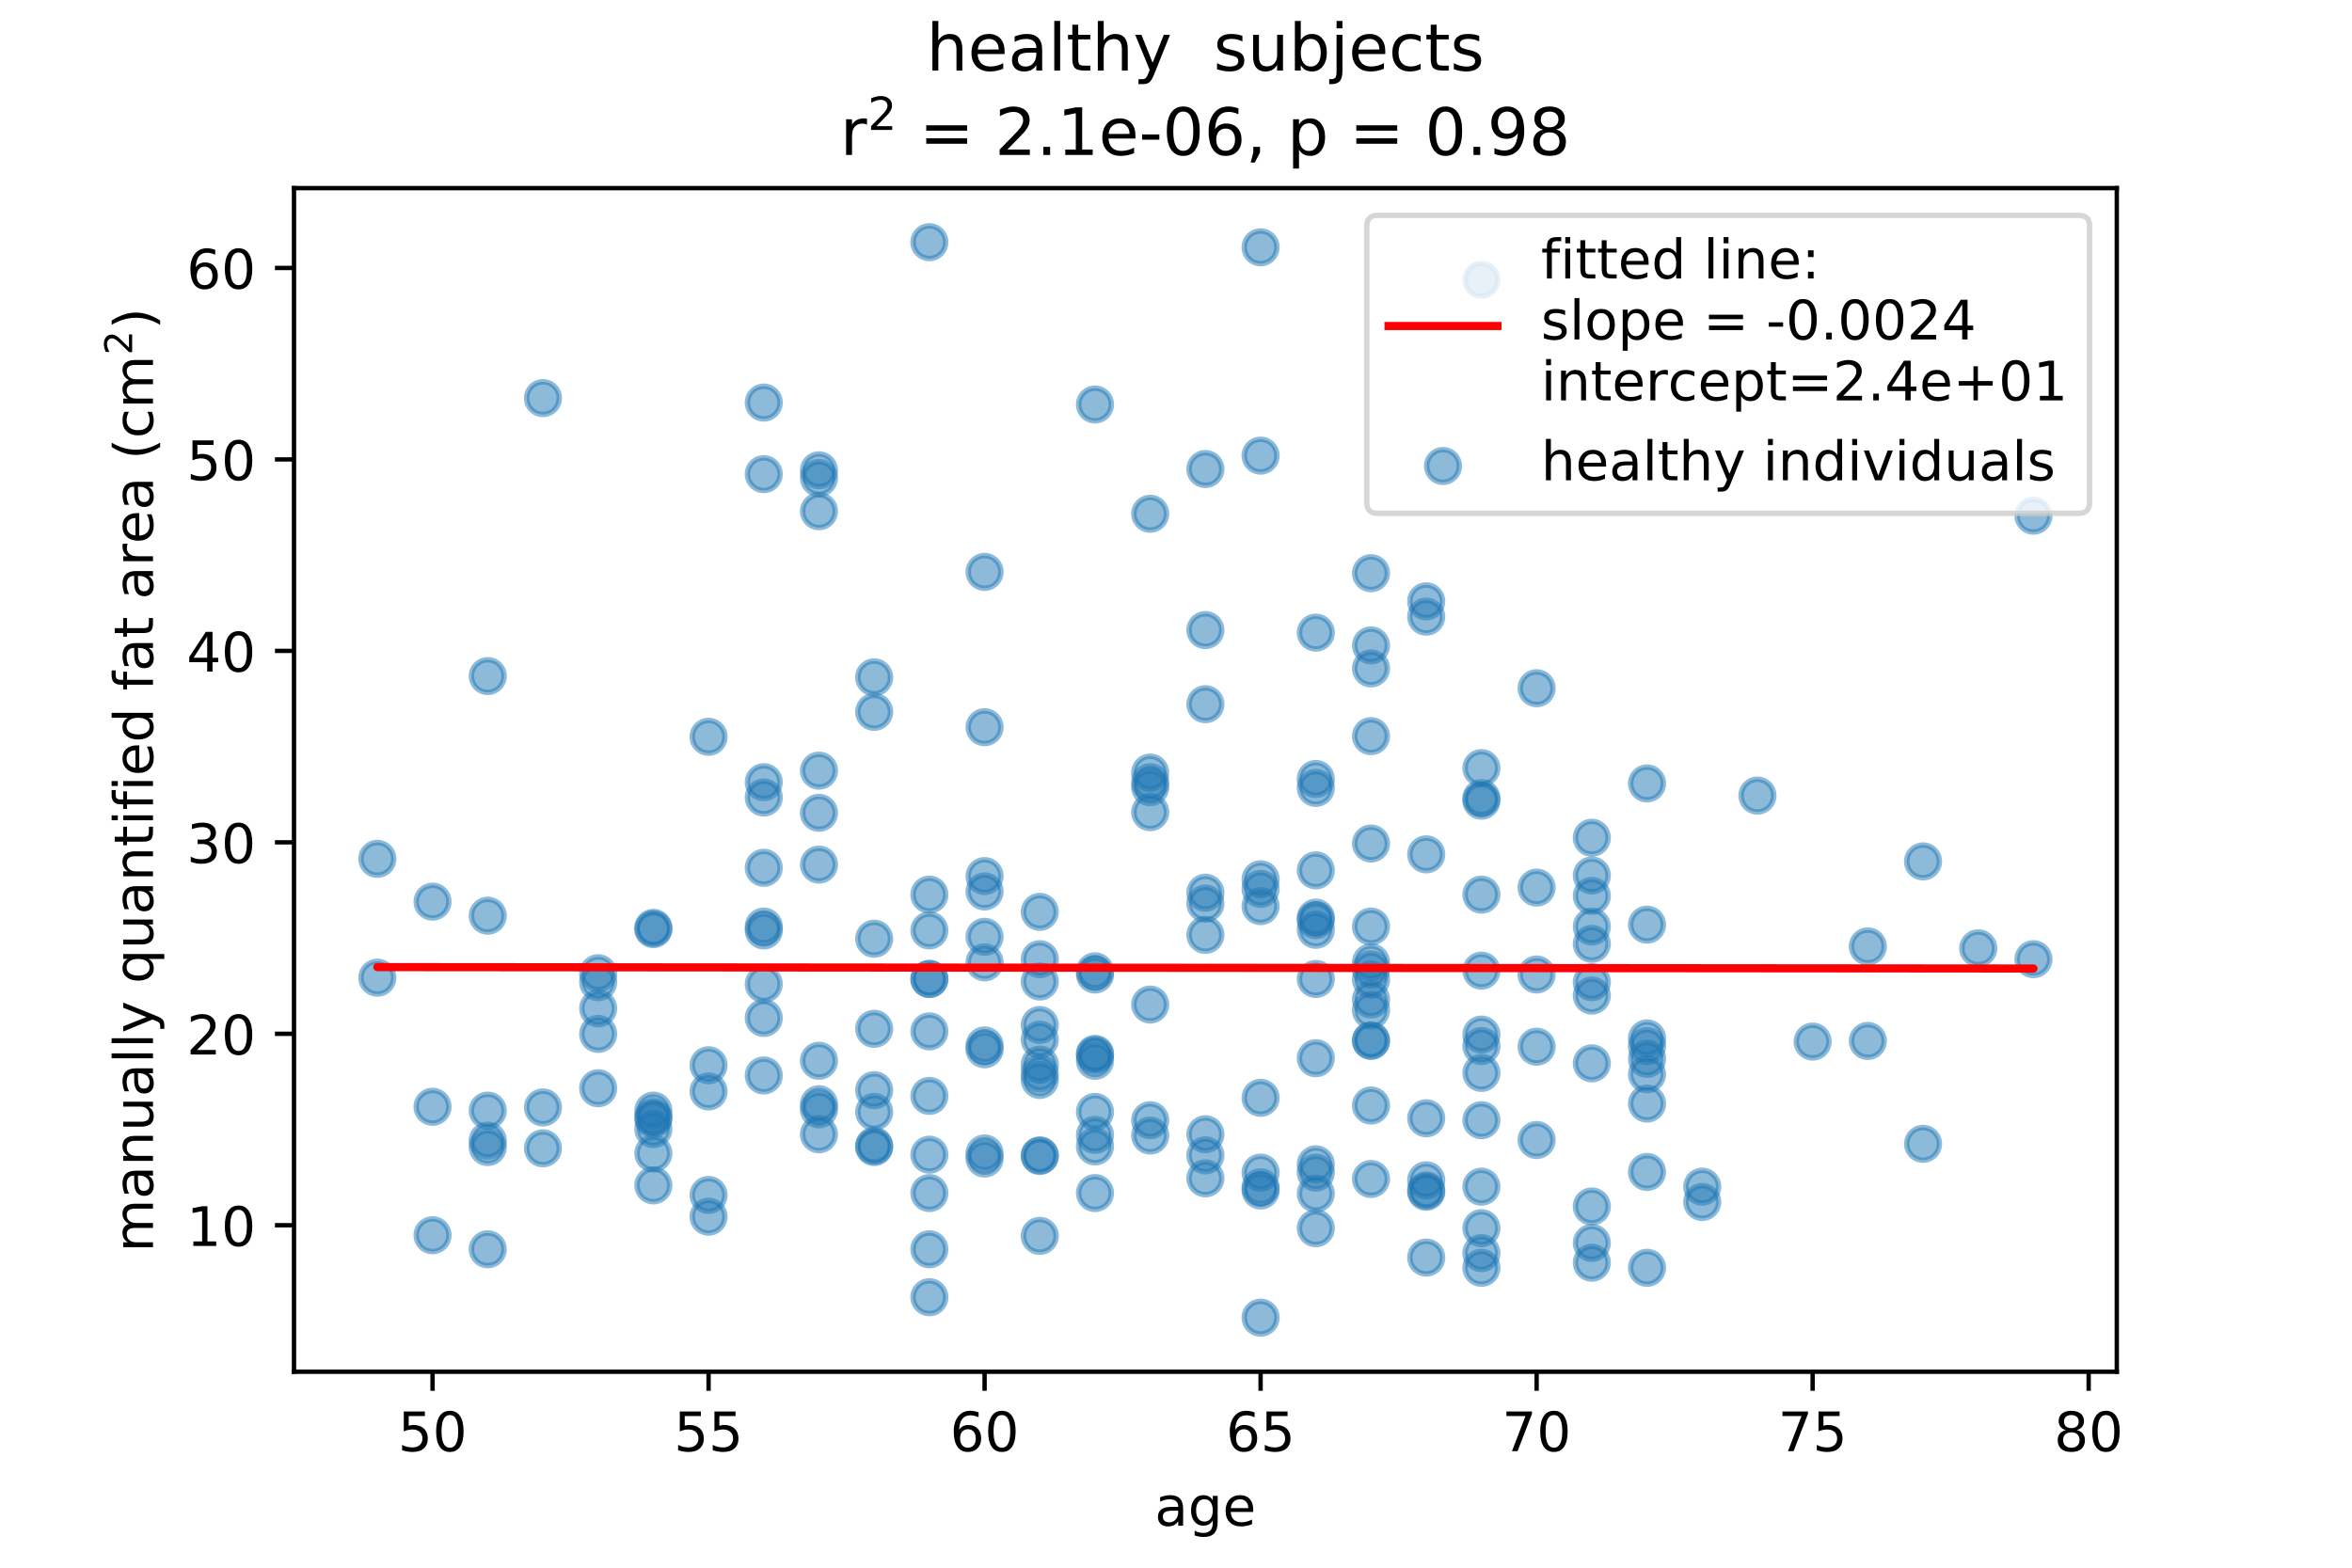 <?xml version="1.0" encoding="utf-8" standalone="no"?>
<!DOCTYPE svg PUBLIC "-//W3C//DTD SVG 1.1//EN"
  "http://www.w3.org/Graphics/SVG/1.1/DTD/svg11.dtd">
<!-- Created with matplotlib (https://matplotlib.org/) -->
<svg height="288pt" version="1.1" viewBox="0 0 432 288" width="432pt" xmlns="http://www.w3.org/2000/svg" xmlns:xlink="http://www.w3.org/1999/xlink">
 <defs>
  <style type="text/css">
*{stroke-linecap:butt;stroke-linejoin:round;}
  </style>
 </defs>
 <g id="figure_1">
  <g id="patch_1">
   <path d="M 0 288 
L 432 288 
L 432 0 
L 0 0 
z
" style="fill:#ffffff;"/>
  </g>
  <g id="axes_1">
   <g id="patch_2">
    <path d="M 54 252 
L 388.8 252 
L 388.8 34.56 
L 54 34.56 
z
" style="fill:#ffffff;"/>
   </g>
   <g id="PathCollection_1">
    <defs>
     <path d="M 0 3 
C 0.796 3 1.559 2.684 2.121 2.121 
C 2.684 1.559 3 0.796 3 0 
C 3 -0.796 2.684 -1.559 2.121 -2.121 
C 1.559 -2.684 0.796 -3 0 -3 
C -0.796 -3 -1.559 -2.684 -2.121 -2.121 
C -2.684 -1.559 -3 -0.796 -3 0 
C -3 0.796 -2.684 1.559 -2.121 2.121 
C -1.559 2.684 -0.796 3 0 3 
z
" id="mcefcde8a33" style="stroke:#1f77b4;stroke-opacity:0.5;"/>
    </defs>
    <g clip-path="url(#pad324c4aa4)">
     <use style="fill:#1f77b4;fill-opacity:0.5;stroke:#1f77b4;stroke-opacity:0.5;" x="261.958" xlink:href="#mcefcde8a33" y="216.828"/>
     <use style="fill:#1f77b4;fill-opacity:0.5;stroke:#1f77b4;stroke-opacity:0.5;" x="292.376" xlink:href="#mcefcde8a33" y="160.831"/>
     <use style="fill:#1f77b4;fill-opacity:0.5;stroke:#1f77b4;stroke-opacity:0.5;" x="150.424" xlink:href="#mcefcde8a33" y="202.858"/>
     <use style="fill:#1f77b4;fill-opacity:0.5;stroke:#1f77b4;stroke-opacity:0.5;" x="343.073" xlink:href="#mcefcde8a33" y="191.236"/>
     <use style="fill:#1f77b4;fill-opacity:0.5;stroke:#1f77b4;stroke-opacity:0.5;" x="302.515" xlink:href="#mcefcde8a33" y="197.34"/>
     <use style="fill:#1f77b4;fill-opacity:0.5;stroke:#1f77b4;stroke-opacity:0.5;" x="150.424" xlink:href="#mcefcde8a33" y="149.326"/>
     <use style="fill:#1f77b4;fill-opacity:0.5;stroke:#1f77b4;stroke-opacity:0.5;" x="373.491" xlink:href="#mcefcde8a33" y="176.209"/>
     <use style="fill:#1f77b4;fill-opacity:0.5;stroke:#1f77b4;stroke-opacity:0.5;" x="180.842" xlink:href="#mcefcde8a33" y="211.897"/>
     <use style="fill:#1f77b4;fill-opacity:0.5;stroke:#1f77b4;stroke-opacity:0.5;" x="272.097" xlink:href="#mcefcde8a33" y="230.211"/>
     <use style="fill:#1f77b4;fill-opacity:0.5;stroke:#1f77b4;stroke-opacity:0.5;" x="292.376" xlink:href="#mcefcde8a33" y="182.901"/>
     <use style="fill:#1f77b4;fill-opacity:0.5;stroke:#1f77b4;stroke-opacity:0.5;" x="89.588" xlink:href="#mcefcde8a33" y="229.507"/>
     <use style="fill:#1f77b4;fill-opacity:0.5;stroke:#1f77b4;stroke-opacity:0.5;" x="190.982" xlink:href="#mcefcde8a33" y="212.25"/>
     <use style="fill:#1f77b4;fill-opacity:0.5;stroke:#1f77b4;stroke-opacity:0.5;" x="180.842" xlink:href="#mcefcde8a33" y="192.058"/>
     <use style="fill:#1f77b4;fill-opacity:0.5;stroke:#1f77b4;stroke-opacity:0.5;" x="89.588" xlink:href="#mcefcde8a33" y="210.723"/>
     <use style="fill:#1f77b4;fill-opacity:0.5;stroke:#1f77b4;stroke-opacity:0.5;" x="170.703" xlink:href="#mcefcde8a33" y="170.927"/>
     <use style="fill:#1f77b4;fill-opacity:0.5;stroke:#1f77b4;stroke-opacity:0.5;" x="201.121" xlink:href="#mcefcde8a33" y="193.819"/>
     <use style="fill:#1f77b4;fill-opacity:0.5;stroke:#1f77b4;stroke-opacity:0.5;" x="221.4" xlink:href="#mcefcde8a33" y="208.375"/>
     <use style="fill:#1f77b4;fill-opacity:0.5;stroke:#1f77b4;stroke-opacity:0.5;" x="272.097" xlink:href="#mcefcde8a33" y="178.322"/>
     <use style="fill:#1f77b4;fill-opacity:0.5;stroke:#1f77b4;stroke-opacity:0.5;" x="312.655" xlink:href="#mcefcde8a33" y="220.819"/>
     <use style="fill:#1f77b4;fill-opacity:0.5;stroke:#1f77b4;stroke-opacity:0.5;" x="150.424" xlink:href="#mcefcde8a33" y="203.797"/>
     <use style="fill:#1f77b4;fill-opacity:0.5;stroke:#1f77b4;stroke-opacity:0.5;" x="190.982" xlink:href="#mcefcde8a33" y="188.301"/>
     <use style="fill:#1f77b4;fill-opacity:0.5;stroke:#1f77b4;stroke-opacity:0.5;" x="241.679" xlink:href="#mcefcde8a33" y="194.405"/>
     <use style="fill:#1f77b4;fill-opacity:0.5;stroke:#1f77b4;stroke-opacity:0.5;" x="332.933" xlink:href="#mcefcde8a33" y="191.353"/>
     <use style="fill:#1f77b4;fill-opacity:0.5;stroke:#1f77b4;stroke-opacity:0.5;" x="211.261" xlink:href="#mcefcde8a33" y="205.793"/>
     <use style="fill:#1f77b4;fill-opacity:0.5;stroke:#1f77b4;stroke-opacity:0.5;" x="160.564" xlink:href="#mcefcde8a33" y="204.267"/>
     <use style="fill:#1f77b4;fill-opacity:0.5;stroke:#1f77b4;stroke-opacity:0.5;" x="79.448" xlink:href="#mcefcde8a33" y="203.328"/>
     <use style="fill:#1f77b4;fill-opacity:0.5;stroke:#1f77b4;stroke-opacity:0.5;" x="292.376" xlink:href="#mcefcde8a33" y="231.972"/>
     <use style="fill:#1f77b4;fill-opacity:0.5;stroke:#1f77b4;stroke-opacity:0.5;" x="140.285" xlink:href="#mcefcde8a33" y="159.422"/>
     <use style="fill:#1f77b4;fill-opacity:0.5;stroke:#1f77b4;stroke-opacity:0.5;" x="170.703" xlink:href="#mcefcde8a33" y="229.507"/>
     <use style="fill:#1f77b4;fill-opacity:0.5;stroke:#1f77b4;stroke-opacity:0.5;" x="241.679" xlink:href="#mcefcde8a33" y="219.293"/>
     <use style="fill:#1f77b4;fill-opacity:0.5;stroke:#1f77b4;stroke-opacity:0.5;" x="170.703" xlink:href="#mcefcde8a33" y="179.849"/>
     <use style="fill:#1f77b4;fill-opacity:0.5;stroke:#1f77b4;stroke-opacity:0.5;" x="130.145" xlink:href="#mcefcde8a33" y="135.356"/>
     <use style="fill:#1f77b4;fill-opacity:0.5;stroke:#1f77b4;stroke-opacity:0.5;" x="312.655" xlink:href="#mcefcde8a33" y="218.002"/>
     <use style="fill:#1f77b4;fill-opacity:0.5;stroke:#1f77b4;stroke-opacity:0.5;" x="251.818" xlink:href="#mcefcde8a33" y="176.796"/>
     <use style="fill:#1f77b4;fill-opacity:0.5;stroke:#1f77b4;stroke-opacity:0.5;" x="292.376" xlink:href="#mcefcde8a33" y="228.333"/>
     <use style="fill:#1f77b4;fill-opacity:0.5;stroke:#1f77b4;stroke-opacity:0.5;" x="363.352" xlink:href="#mcefcde8a33" y="174.214"/>
     <use style="fill:#1f77b4;fill-opacity:0.5;stroke:#1f77b4;stroke-opacity:0.5;" x="241.679" xlink:href="#mcefcde8a33" y="225.633"/>
     <use style="fill:#1f77b4;fill-opacity:0.5;stroke:#1f77b4;stroke-opacity:0.5;" x="322.794" xlink:href="#mcefcde8a33" y="146.156"/>
     <use style="fill:#1f77b4;fill-opacity:0.5;stroke:#1f77b4;stroke-opacity:0.5;" x="120.006" xlink:href="#mcefcde8a33" y="204.032"/>
     <use style="fill:#1f77b4;fill-opacity:0.5;stroke:#1f77b4;stroke-opacity:0.5;" x="251.818" xlink:href="#mcefcde8a33" y="191.118"/>
     <use style="fill:#1f77b4;fill-opacity:0.5;stroke:#1f77b4;stroke-opacity:0.5;" x="231.539" xlink:href="#mcefcde8a33" y="218.119"/>
     <use style="fill:#1f77b4;fill-opacity:0.5;stroke:#1f77b4;stroke-opacity:0.5;" x="241.679" xlink:href="#mcefcde8a33" y="144.747"/>
     <use style="fill:#1f77b4;fill-opacity:0.5;stroke:#1f77b4;stroke-opacity:0.5;" x="201.121" xlink:href="#mcefcde8a33" y="210.606"/>
     <use style="fill:#1f77b4;fill-opacity:0.5;stroke:#1f77b4;stroke-opacity:0.5;" x="241.679" xlink:href="#mcefcde8a33" y="168.579"/>
     <use style="fill:#1f77b4;fill-opacity:0.5;stroke:#1f77b4;stroke-opacity:0.5;" x="221.4" xlink:href="#mcefcde8a33" y="165.996"/>
     <use style="fill:#1f77b4;fill-opacity:0.5;stroke:#1f77b4;stroke-opacity:0.5;" x="231.539" xlink:href="#mcefcde8a33" y="242.068"/>
     <use style="fill:#1f77b4;fill-opacity:0.5;stroke:#1f77b4;stroke-opacity:0.5;" x="272.097" xlink:href="#mcefcde8a33" y="197.106"/>
     <use style="fill:#1f77b4;fill-opacity:0.5;stroke:#1f77b4;stroke-opacity:0.5;" x="140.285" xlink:href="#mcefcde8a33" y="146.508"/>
     <use style="fill:#1f77b4;fill-opacity:0.5;stroke:#1f77b4;stroke-opacity:0.5;" x="160.564" xlink:href="#mcefcde8a33" y="210.489"/>
     <use style="fill:#1f77b4;fill-opacity:0.5;stroke:#1f77b4;stroke-opacity:0.5;" x="231.539" xlink:href="#mcefcde8a33" y="161.535"/>
     <use style="fill:#1f77b4;fill-opacity:0.5;stroke:#1f77b4;stroke-opacity:0.5;" x="150.424" xlink:href="#mcefcde8a33" y="93.915"/>
     <use style="fill:#1f77b4;fill-opacity:0.5;stroke:#1f77b4;stroke-opacity:0.5;" x="272.097" xlink:href="#mcefcde8a33" y="164.352"/>
     <use style="fill:#1f77b4;fill-opacity:0.5;stroke:#1f77b4;stroke-opacity:0.5;" x="261.958" xlink:href="#mcefcde8a33" y="231.033"/>
     <use style="fill:#1f77b4;fill-opacity:0.5;stroke:#1f77b4;stroke-opacity:0.5;" x="130.145" xlink:href="#mcefcde8a33" y="223.519"/>
     <use style="fill:#1f77b4;fill-opacity:0.5;stroke:#1f77b4;stroke-opacity:0.5;" x="170.703" xlink:href="#mcefcde8a33" y="219.176"/>
     <use style="fill:#1f77b4;fill-opacity:0.5;stroke:#1f77b4;stroke-opacity:0.5;" x="251.818" xlink:href="#mcefcde8a33" y="105.303"/>
     <use style="fill:#1f77b4;fill-opacity:0.5;stroke:#1f77b4;stroke-opacity:0.5;" x="272.097" xlink:href="#mcefcde8a33" y="232.911"/>
     <use style="fill:#1f77b4;fill-opacity:0.5;stroke:#1f77b4;stroke-opacity:0.5;" x="140.285" xlink:href="#mcefcde8a33" y="87.107"/>
     <use style="fill:#1f77b4;fill-opacity:0.5;stroke:#1f77b4;stroke-opacity:0.5;" x="282.236" xlink:href="#mcefcde8a33" y="192.292"/>
     <use style="fill:#1f77b4;fill-opacity:0.5;stroke:#1f77b4;stroke-opacity:0.5;" x="292.376" xlink:href="#mcefcde8a33" y="180.435"/>
     <use style="fill:#1f77b4;fill-opacity:0.5;stroke:#1f77b4;stroke-opacity:0.5;" x="221.4" xlink:href="#mcefcde8a33" y="216.476"/>
     <use style="fill:#1f77b4;fill-opacity:0.5;stroke:#1f77b4;stroke-opacity:0.5;" x="140.285" xlink:href="#mcefcde8a33" y="180.788"/>
     <use style="fill:#1f77b4;fill-opacity:0.5;stroke:#1f77b4;stroke-opacity:0.5;" x="79.448" xlink:href="#mcefcde8a33" y="165.644"/>
     <use style="fill:#1f77b4;fill-opacity:0.5;stroke:#1f77b4;stroke-opacity:0.5;" x="251.818" xlink:href="#mcefcde8a33" y="122.795"/>
     <use style="fill:#1f77b4;fill-opacity:0.5;stroke:#1f77b4;stroke-opacity:0.5;" x="251.818" xlink:href="#mcefcde8a33" y="216.593"/>
     <use style="fill:#1f77b4;fill-opacity:0.5;stroke:#1f77b4;stroke-opacity:0.5;" x="69.309" xlink:href="#mcefcde8a33" y="179.614"/>
     <use style="fill:#1f77b4;fill-opacity:0.5;stroke:#1f77b4;stroke-opacity:0.5;" x="160.564" xlink:href="#mcefcde8a33" y="200.275"/>
     <use style="fill:#1f77b4;fill-opacity:0.5;stroke:#1f77b4;stroke-opacity:0.5;" x="231.539" xlink:href="#mcefcde8a33" y="201.684"/>
     <use style="fill:#1f77b4;fill-opacity:0.5;stroke:#1f77b4;stroke-opacity:0.5;" x="190.982" xlink:href="#mcefcde8a33" y="191.001"/>
     <use style="fill:#1f77b4;fill-opacity:0.5;stroke:#1f77b4;stroke-opacity:0.5;" x="241.679" xlink:href="#mcefcde8a33" y="213.893"/>
     <use style="fill:#1f77b4;fill-opacity:0.5;stroke:#1f77b4;stroke-opacity:0.5;" x="140.285" xlink:href="#mcefcde8a33" y="170.927"/>
     <use style="fill:#1f77b4;fill-opacity:0.5;stroke:#1f77b4;stroke-opacity:0.5;" x="272.097" xlink:href="#mcefcde8a33" y="146.626"/>
     <use style="fill:#1f77b4;fill-opacity:0.5;stroke:#1f77b4;stroke-opacity:0.5;" x="160.564" xlink:href="#mcefcde8a33" y="189.005"/>
     <use style="fill:#1f77b4;fill-opacity:0.5;stroke:#1f77b4;stroke-opacity:0.5;" x="343.073" xlink:href="#mcefcde8a33" y="173.861"/>
     <use style="fill:#1f77b4;fill-opacity:0.5;stroke:#1f77b4;stroke-opacity:0.5;" x="201.121" xlink:href="#mcefcde8a33" y="204.267"/>
     <use style="fill:#1f77b4;fill-opacity:0.5;stroke:#1f77b4;stroke-opacity:0.5;" x="89.588" xlink:href="#mcefcde8a33" y="168.226"/>
     <use style="fill:#1f77b4;fill-opacity:0.5;stroke:#1f77b4;stroke-opacity:0.5;" x="292.376" xlink:href="#mcefcde8a33" y="221.641"/>
     <use style="fill:#1f77b4;fill-opacity:0.5;stroke:#1f77b4;stroke-opacity:0.5;" x="272.097" xlink:href="#mcefcde8a33" y="141.108"/>
     <use style="fill:#1f77b4;fill-opacity:0.5;stroke:#1f77b4;stroke-opacity:0.5;" x="140.285" xlink:href="#mcefcde8a33" y="143.691"/>
     <use style="fill:#1f77b4;fill-opacity:0.5;stroke:#1f77b4;stroke-opacity:0.5;" x="292.376" xlink:href="#mcefcde8a33" y="170.222"/>
     <use style="fill:#1f77b4;fill-opacity:0.5;stroke:#1f77b4;stroke-opacity:0.5;" x="302.515" xlink:href="#mcefcde8a33" y="169.87"/>
     <use style="fill:#1f77b4;fill-opacity:0.5;stroke:#1f77b4;stroke-opacity:0.5;" x="272.097" xlink:href="#mcefcde8a33" y="51.418"/>
     <use style="fill:#1f77b4;fill-opacity:0.5;stroke:#1f77b4;stroke-opacity:0.5;" x="251.818" xlink:href="#mcefcde8a33" y="178.088"/>
     <use style="fill:#1f77b4;fill-opacity:0.5;stroke:#1f77b4;stroke-opacity:0.5;" x="302.515" xlink:href="#mcefcde8a33" y="194.523"/>
     <use style="fill:#1f77b4;fill-opacity:0.5;stroke:#1f77b4;stroke-opacity:0.5;" x="170.703" xlink:href="#mcefcde8a33" y="44.492"/>
     <use style="fill:#1f77b4;fill-opacity:0.5;stroke:#1f77b4;stroke-opacity:0.5;" x="221.4" xlink:href="#mcefcde8a33" y="86.167"/>
     <use style="fill:#1f77b4;fill-opacity:0.5;stroke:#1f77b4;stroke-opacity:0.5;" x="272.097" xlink:href="#mcefcde8a33" y="218.002"/>
     <use style="fill:#1f77b4;fill-opacity:0.5;stroke:#1f77b4;stroke-opacity:0.5;" x="170.703" xlink:href="#mcefcde8a33" y="212.132"/>
     <use style="fill:#1f77b4;fill-opacity:0.5;stroke:#1f77b4;stroke-opacity:0.5;" x="150.424" xlink:href="#mcefcde8a33" y="208.375"/>
     <use style="fill:#1f77b4;fill-opacity:0.5;stroke:#1f77b4;stroke-opacity:0.5;" x="302.515" xlink:href="#mcefcde8a33" y="190.766"/>
     <use style="fill:#1f77b4;fill-opacity:0.5;stroke:#1f77b4;stroke-opacity:0.5;" x="231.539" xlink:href="#mcefcde8a33" y="83.702"/>
     <use style="fill:#1f77b4;fill-opacity:0.5;stroke:#1f77b4;stroke-opacity:0.5;" x="221.4" xlink:href="#mcefcde8a33" y="115.751"/>
     <use style="fill:#1f77b4;fill-opacity:0.5;stroke:#1f77b4;stroke-opacity:0.5;" x="221.4" xlink:href="#mcefcde8a33" y="171.748"/>
     <use style="fill:#1f77b4;fill-opacity:0.5;stroke:#1f77b4;stroke-opacity:0.5;" x="69.309" xlink:href="#mcefcde8a33" y="157.778"/>
     <use style="fill:#1f77b4;fill-opacity:0.5;stroke:#1f77b4;stroke-opacity:0.5;" x="160.564" xlink:href="#mcefcde8a33" y="124.438"/>
     <use style="fill:#1f77b4;fill-opacity:0.5;stroke:#1f77b4;stroke-opacity:0.5;" x="109.867" xlink:href="#mcefcde8a33" y="185.249"/>
     <use style="fill:#1f77b4;fill-opacity:0.5;stroke:#1f77b4;stroke-opacity:0.5;" x="120.006" xlink:href="#mcefcde8a33" y="205.558"/>
     <use style="fill:#1f77b4;fill-opacity:0.5;stroke:#1f77b4;stroke-opacity:0.5;" x="170.703" xlink:href="#mcefcde8a33" y="238.311"/>
     <use style="fill:#1f77b4;fill-opacity:0.5;stroke:#1f77b4;stroke-opacity:0.5;" x="282.236" xlink:href="#mcefcde8a33" y="126.434"/>
     <use style="fill:#1f77b4;fill-opacity:0.5;stroke:#1f77b4;stroke-opacity:0.5;" x="231.539" xlink:href="#mcefcde8a33" y="215.419"/>
     <use style="fill:#1f77b4;fill-opacity:0.5;stroke:#1f77b4;stroke-opacity:0.5;" x="261.958" xlink:href="#mcefcde8a33" y="218.706"/>
     <use style="fill:#1f77b4;fill-opacity:0.5;stroke:#1f77b4;stroke-opacity:0.5;" x="201.121" xlink:href="#mcefcde8a33" y="178.44"/>
     <use style="fill:#1f77b4;fill-opacity:0.5;stroke:#1f77b4;stroke-opacity:0.5;" x="150.424" xlink:href="#mcefcde8a33" y="87.811"/>
     <use style="fill:#1f77b4;fill-opacity:0.5;stroke:#1f77b4;stroke-opacity:0.5;" x="272.097" xlink:href="#mcefcde8a33" y="225.633"/>
     <use style="fill:#1f77b4;fill-opacity:0.5;stroke:#1f77b4;stroke-opacity:0.5;" x="180.842" xlink:href="#mcefcde8a33" y="192.762"/>
     <use style="fill:#1f77b4;fill-opacity:0.5;stroke:#1f77b4;stroke-opacity:0.5;" x="231.539" xlink:href="#mcefcde8a33" y="218.706"/>
     <use style="fill:#1f77b4;fill-opacity:0.5;stroke:#1f77b4;stroke-opacity:0.5;" x="211.261" xlink:href="#mcefcde8a33" y="143.691"/>
     <use style="fill:#1f77b4;fill-opacity:0.5;stroke:#1f77b4;stroke-opacity:0.5;" x="231.539" xlink:href="#mcefcde8a33" y="166.465"/>
     <use style="fill:#1f77b4;fill-opacity:0.5;stroke:#1f77b4;stroke-opacity:0.5;" x="130.145" xlink:href="#mcefcde8a33" y="195.697"/>
     <use style="fill:#1f77b4;fill-opacity:0.5;stroke:#1f77b4;stroke-opacity:0.5;" x="170.703" xlink:href="#mcefcde8a33" y="201.332"/>
     <use style="fill:#1f77b4;fill-opacity:0.5;stroke:#1f77b4;stroke-opacity:0.5;" x="261.958" xlink:href="#mcefcde8a33" y="218.941"/>
     <use style="fill:#1f77b4;fill-opacity:0.5;stroke:#1f77b4;stroke-opacity:0.5;" x="180.842" xlink:href="#mcefcde8a33" y="160.948"/>
     <use style="fill:#1f77b4;fill-opacity:0.5;stroke:#1f77b4;stroke-opacity:0.5;" x="302.515" xlink:href="#mcefcde8a33" y="232.911"/>
     <use style="fill:#1f77b4;fill-opacity:0.5;stroke:#1f77b4;stroke-opacity:0.5;" x="150.424" xlink:href="#mcefcde8a33" y="194.875"/>
     <use style="fill:#1f77b4;fill-opacity:0.5;stroke:#1f77b4;stroke-opacity:0.5;" x="292.376" xlink:href="#mcefcde8a33" y="164.587"/>
     <use style="fill:#1f77b4;fill-opacity:0.5;stroke:#1f77b4;stroke-opacity:0.5;" x="251.818" xlink:href="#mcefcde8a33" y="118.568"/>
     <use style="fill:#1f77b4;fill-opacity:0.5;stroke:#1f77b4;stroke-opacity:0.5;" x="79.448" xlink:href="#mcefcde8a33" y="226.924"/>
     <use style="fill:#1f77b4;fill-opacity:0.5;stroke:#1f77b4;stroke-opacity:0.5;" x="160.564" xlink:href="#mcefcde8a33" y="130.777"/>
     <use style="fill:#1f77b4;fill-opacity:0.5;stroke:#1f77b4;stroke-opacity:0.5;" x="272.097" xlink:href="#mcefcde8a33" y="147.095"/>
     <use style="fill:#1f77b4;fill-opacity:0.5;stroke:#1f77b4;stroke-opacity:0.5;" x="130.145" xlink:href="#mcefcde8a33" y="200.51"/>
     <use style="fill:#1f77b4;fill-opacity:0.5;stroke:#1f77b4;stroke-opacity:0.5;" x="231.539" xlink:href="#mcefcde8a33" y="163.296"/>
     <use style="fill:#1f77b4;fill-opacity:0.5;stroke:#1f77b4;stroke-opacity:0.5;" x="160.564" xlink:href="#mcefcde8a33" y="172.453"/>
     <use style="fill:#1f77b4;fill-opacity:0.5;stroke:#1f77b4;stroke-opacity:0.5;" x="190.982" xlink:href="#mcefcde8a33" y="167.522"/>
     <use style="fill:#1f77b4;fill-opacity:0.5;stroke:#1f77b4;stroke-opacity:0.5;" x="150.424" xlink:href="#mcefcde8a33" y="141.578"/>
     <use style="fill:#1f77b4;fill-opacity:0.5;stroke:#1f77b4;stroke-opacity:0.5;" x="251.818" xlink:href="#mcefcde8a33" y="179.966"/>
     <use style="fill:#1f77b4;fill-opacity:0.5;stroke:#1f77b4;stroke-opacity:0.5;" x="140.285" xlink:href="#mcefcde8a33" y="187.01"/>
     <use style="fill:#1f77b4;fill-opacity:0.5;stroke:#1f77b4;stroke-opacity:0.5;" x="261.958" xlink:href="#mcefcde8a33" y="156.957"/>
     <use style="fill:#1f77b4;fill-opacity:0.5;stroke:#1f77b4;stroke-opacity:0.5;" x="353.212" xlink:href="#mcefcde8a33" y="210.136"/>
     <use style="fill:#1f77b4;fill-opacity:0.5;stroke:#1f77b4;stroke-opacity:0.5;" x="241.679" xlink:href="#mcefcde8a33" y="169.048"/>
     <use style="fill:#1f77b4;fill-opacity:0.5;stroke:#1f77b4;stroke-opacity:0.5;" x="201.121" xlink:href="#mcefcde8a33" y="219.176"/>
     <use style="fill:#1f77b4;fill-opacity:0.5;stroke:#1f77b4;stroke-opacity:0.5;" x="261.958" xlink:href="#mcefcde8a33" y="205.441"/>
     <use style="fill:#1f77b4;fill-opacity:0.5;stroke:#1f77b4;stroke-opacity:0.5;" x="89.588" xlink:href="#mcefcde8a33" y="204.032"/>
     <use style="fill:#1f77b4;fill-opacity:0.5;stroke:#1f77b4;stroke-opacity:0.5;" x="373.491" xlink:href="#mcefcde8a33" y="94.737"/>
     <use style="fill:#1f77b4;fill-opacity:0.5;stroke:#1f77b4;stroke-opacity:0.5;" x="211.261" xlink:href="#mcefcde8a33" y="144.63"/>
     <use style="fill:#1f77b4;fill-opacity:0.5;stroke:#1f77b4;stroke-opacity:0.5;" x="211.261" xlink:href="#mcefcde8a33" y="208.61"/>
     <use style="fill:#1f77b4;fill-opacity:0.5;stroke:#1f77b4;stroke-opacity:0.5;" x="180.842" xlink:href="#mcefcde8a33" y="172.1"/>
     <use style="fill:#1f77b4;fill-opacity:0.5;stroke:#1f77b4;stroke-opacity:0.5;" x="140.285" xlink:href="#mcefcde8a33" y="170.222"/>
     <use style="fill:#1f77b4;fill-opacity:0.5;stroke:#1f77b4;stroke-opacity:0.5;" x="150.424" xlink:href="#mcefcde8a33" y="86.402"/>
     <use style="fill:#1f77b4;fill-opacity:0.5;stroke:#1f77b4;stroke-opacity:0.5;" x="261.958" xlink:href="#mcefcde8a33" y="113.286"/>
     <use style="fill:#1f77b4;fill-opacity:0.5;stroke:#1f77b4;stroke-opacity:0.5;" x="282.236" xlink:href="#mcefcde8a33" y="209.432"/>
     <use style="fill:#1f77b4;fill-opacity:0.5;stroke:#1f77b4;stroke-opacity:0.5;" x="211.261" xlink:href="#mcefcde8a33" y="149.208"/>
     <use style="fill:#1f77b4;fill-opacity:0.5;stroke:#1f77b4;stroke-opacity:0.5;" x="190.982" xlink:href="#mcefcde8a33" y="198.397"/>
     <use style="fill:#1f77b4;fill-opacity:0.5;stroke:#1f77b4;stroke-opacity:0.5;" x="99.727" xlink:href="#mcefcde8a33" y="210.958"/>
     <use style="fill:#1f77b4;fill-opacity:0.5;stroke:#1f77b4;stroke-opacity:0.5;" x="211.261" xlink:href="#mcefcde8a33" y="94.385"/>
     <use style="fill:#1f77b4;fill-opacity:0.5;stroke:#1f77b4;stroke-opacity:0.5;" x="251.818" xlink:href="#mcefcde8a33" y="135.238"/>
     <use style="fill:#1f77b4;fill-opacity:0.5;stroke:#1f77b4;stroke-opacity:0.5;" x="272.097" xlink:href="#mcefcde8a33" y="205.793"/>
     <use style="fill:#1f77b4;fill-opacity:0.5;stroke:#1f77b4;stroke-opacity:0.5;" x="201.121" xlink:href="#mcefcde8a33" y="74.31"/>
     <use style="fill:#1f77b4;fill-opacity:0.5;stroke:#1f77b4;stroke-opacity:0.5;" x="231.539" xlink:href="#mcefcde8a33" y="45.431"/>
     <use style="fill:#1f77b4;fill-opacity:0.5;stroke:#1f77b4;stroke-opacity:0.5;" x="150.424" xlink:href="#mcefcde8a33" y="158.835"/>
     <use style="fill:#1f77b4;fill-opacity:0.5;stroke:#1f77b4;stroke-opacity:0.5;" x="180.842" xlink:href="#mcefcde8a33" y="163.765"/>
     <use style="fill:#1f77b4;fill-opacity:0.5;stroke:#1f77b4;stroke-opacity:0.5;" x="353.212" xlink:href="#mcefcde8a33" y="158.248"/>
     <use style="fill:#1f77b4;fill-opacity:0.5;stroke:#1f77b4;stroke-opacity:0.5;" x="241.679" xlink:href="#mcefcde8a33" y="116.22"/>
     <use style="fill:#1f77b4;fill-opacity:0.5;stroke:#1f77b4;stroke-opacity:0.5;" x="170.703" xlink:href="#mcefcde8a33" y="164.352"/>
     <use style="fill:#1f77b4;fill-opacity:0.5;stroke:#1f77b4;stroke-opacity:0.5;" x="282.236" xlink:href="#mcefcde8a33" y="179.027"/>
     <use style="fill:#1f77b4;fill-opacity:0.5;stroke:#1f77b4;stroke-opacity:0.5;" x="190.982" xlink:href="#mcefcde8a33" y="176.209"/>
     <use style="fill:#1f77b4;fill-opacity:0.5;stroke:#1f77b4;stroke-opacity:0.5;" x="99.727" xlink:href="#mcefcde8a33" y="73.137"/>
     <use style="fill:#1f77b4;fill-opacity:0.5;stroke:#1f77b4;stroke-opacity:0.5;" x="109.867" xlink:href="#mcefcde8a33" y="178.792"/>
     <use style="fill:#1f77b4;fill-opacity:0.5;stroke:#1f77b4;stroke-opacity:0.5;" x="120.006" xlink:href="#mcefcde8a33" y="207.436"/>
     <use style="fill:#1f77b4;fill-opacity:0.5;stroke:#1f77b4;stroke-opacity:0.5;" x="190.982" xlink:href="#mcefcde8a33" y="197.223"/>
     <use style="fill:#1f77b4;fill-opacity:0.5;stroke:#1f77b4;stroke-opacity:0.5;" x="201.121" xlink:href="#mcefcde8a33" y="179.027"/>
     <use style="fill:#1f77b4;fill-opacity:0.5;stroke:#1f77b4;stroke-opacity:0.5;" x="272.097" xlink:href="#mcefcde8a33" y="192.175"/>
     <use style="fill:#1f77b4;fill-opacity:0.5;stroke:#1f77b4;stroke-opacity:0.5;" x="251.818" xlink:href="#mcefcde8a33" y="185.601"/>
     <use style="fill:#1f77b4;fill-opacity:0.5;stroke:#1f77b4;stroke-opacity:0.5;" x="241.679" xlink:href="#mcefcde8a33" y="170.809"/>
     <use style="fill:#1f77b4;fill-opacity:0.5;stroke:#1f77b4;stroke-opacity:0.5;" x="120.006" xlink:href="#mcefcde8a33" y="211.897"/>
     <use style="fill:#1f77b4;fill-opacity:0.5;stroke:#1f77b4;stroke-opacity:0.5;" x="140.285" xlink:href="#mcefcde8a33" y="73.958"/>
     <use style="fill:#1f77b4;fill-opacity:0.5;stroke:#1f77b4;stroke-opacity:0.5;" x="302.515" xlink:href="#mcefcde8a33" y="215.302"/>
     <use style="fill:#1f77b4;fill-opacity:0.5;stroke:#1f77b4;stroke-opacity:0.5;" x="261.958" xlink:href="#mcefcde8a33" y="110.468"/>
     <use style="fill:#1f77b4;fill-opacity:0.5;stroke:#1f77b4;stroke-opacity:0.5;" x="120.006" xlink:href="#mcefcde8a33" y="170.692"/>
     <use style="fill:#1f77b4;fill-opacity:0.5;stroke:#1f77b4;stroke-opacity:0.5;" x="251.818" xlink:href="#mcefcde8a33" y="191.236"/>
     <use style="fill:#1f77b4;fill-opacity:0.5;stroke:#1f77b4;stroke-opacity:0.5;" x="302.515" xlink:href="#mcefcde8a33" y="192.175"/>
     <use style="fill:#1f77b4;fill-opacity:0.5;stroke:#1f77b4;stroke-opacity:0.5;" x="292.376" xlink:href="#mcefcde8a33" y="195.345"/>
     <use style="fill:#1f77b4;fill-opacity:0.5;stroke:#1f77b4;stroke-opacity:0.5;" x="221.4" xlink:href="#mcefcde8a33" y="129.369"/>
     <use style="fill:#1f77b4;fill-opacity:0.5;stroke:#1f77b4;stroke-opacity:0.5;" x="211.261" xlink:href="#mcefcde8a33" y="141.93"/>
     <use style="fill:#1f77b4;fill-opacity:0.5;stroke:#1f77b4;stroke-opacity:0.5;" x="221.4" xlink:href="#mcefcde8a33" y="164"/>
     <use style="fill:#1f77b4;fill-opacity:0.5;stroke:#1f77b4;stroke-opacity:0.5;" x="190.982" xlink:href="#mcefcde8a33" y="212.367"/>
     <use style="fill:#1f77b4;fill-opacity:0.5;stroke:#1f77b4;stroke-opacity:0.5;" x="241.679" xlink:href="#mcefcde8a33" y="179.849"/>
     <use style="fill:#1f77b4;fill-opacity:0.5;stroke:#1f77b4;stroke-opacity:0.5;" x="282.236" xlink:href="#mcefcde8a33" y="163.061"/>
     <use style="fill:#1f77b4;fill-opacity:0.5;stroke:#1f77b4;stroke-opacity:0.5;" x="109.867" xlink:href="#mcefcde8a33" y="180.435"/>
     <use style="fill:#1f77b4;fill-opacity:0.5;stroke:#1f77b4;stroke-opacity:0.5;" x="201.121" xlink:href="#mcefcde8a33" y="193.603"/>
     <use style="fill:#1f77b4;fill-opacity:0.5;stroke:#1f77b4;stroke-opacity:0.5;" x="201.121" xlink:href="#mcefcde8a33" y="194.875"/>
     <use style="fill:#1f77b4;fill-opacity:0.5;stroke:#1f77b4;stroke-opacity:0.5;" x="302.515" xlink:href="#mcefcde8a33" y="143.926"/>
     <use style="fill:#1f77b4;fill-opacity:0.5;stroke:#1f77b4;stroke-opacity:0.5;" x="241.679" xlink:href="#mcefcde8a33" y="143.104"/>
     <use style="fill:#1f77b4;fill-opacity:0.5;stroke:#1f77b4;stroke-opacity:0.5;" x="251.818" xlink:href="#mcefcde8a33" y="203.093"/>
     <use style="fill:#1f77b4;fill-opacity:0.5;stroke:#1f77b4;stroke-opacity:0.5;" x="120.006" xlink:href="#mcefcde8a33" y="205.206"/>
     <use style="fill:#1f77b4;fill-opacity:0.5;stroke:#1f77b4;stroke-opacity:0.5;" x="272.097" xlink:href="#mcefcde8a33" y="190.062"/>
     <use style="fill:#1f77b4;fill-opacity:0.5;stroke:#1f77b4;stroke-opacity:0.5;" x="251.818" xlink:href="#mcefcde8a33" y="170.222"/>
     <use style="fill:#1f77b4;fill-opacity:0.5;stroke:#1f77b4;stroke-opacity:0.5;" x="120.006" xlink:href="#mcefcde8a33" y="170.457"/>
     <use style="fill:#1f77b4;fill-opacity:0.5;stroke:#1f77b4;stroke-opacity:0.5;" x="190.982" xlink:href="#mcefcde8a33" y="180.318"/>
     <use style="fill:#1f77b4;fill-opacity:0.5;stroke:#1f77b4;stroke-opacity:0.5;" x="292.376" xlink:href="#mcefcde8a33" y="153.904"/>
     <use style="fill:#1f77b4;fill-opacity:0.5;stroke:#1f77b4;stroke-opacity:0.5;" x="302.515" xlink:href="#mcefcde8a33" y="202.741"/>
     <use style="fill:#1f77b4;fill-opacity:0.5;stroke:#1f77b4;stroke-opacity:0.5;" x="180.842" xlink:href="#mcefcde8a33" y="133.595"/>
     <use style="fill:#1f77b4;fill-opacity:0.5;stroke:#1f77b4;stroke-opacity:0.5;" x="109.867" xlink:href="#mcefcde8a33" y="189.944"/>
     <use style="fill:#1f77b4;fill-opacity:0.5;stroke:#1f77b4;stroke-opacity:0.5;" x="89.588" xlink:href="#mcefcde8a33" y="209.549"/>
     <use style="fill:#1f77b4;fill-opacity:0.5;stroke:#1f77b4;stroke-opacity:0.5;" x="180.842" xlink:href="#mcefcde8a33" y="212.836"/>
     <use style="fill:#1f77b4;fill-opacity:0.5;stroke:#1f77b4;stroke-opacity:0.5;" x="130.145" xlink:href="#mcefcde8a33" y="219.528"/>
     <use style="fill:#1f77b4;fill-opacity:0.5;stroke:#1f77b4;stroke-opacity:0.5;" x="251.818" xlink:href="#mcefcde8a33" y="183.605"/>
     <use style="fill:#1f77b4;fill-opacity:0.5;stroke:#1f77b4;stroke-opacity:0.5;" x="109.867" xlink:href="#mcefcde8a33" y="199.923"/>
     <use style="fill:#1f77b4;fill-opacity:0.5;stroke:#1f77b4;stroke-opacity:0.5;" x="120.006" xlink:href="#mcefcde8a33" y="217.767"/>
     <use style="fill:#1f77b4;fill-opacity:0.5;stroke:#1f77b4;stroke-opacity:0.5;" x="140.285" xlink:href="#mcefcde8a33" y="197.575"/>
     <use style="fill:#1f77b4;fill-opacity:0.5;stroke:#1f77b4;stroke-opacity:0.5;" x="201.121" xlink:href="#mcefcde8a33" y="208.493"/>
     <use style="fill:#1f77b4;fill-opacity:0.5;stroke:#1f77b4;stroke-opacity:0.5;" x="160.564" xlink:href="#mcefcde8a33" y="210.723"/>
     <use style="fill:#1f77b4;fill-opacity:0.5;stroke:#1f77b4;stroke-opacity:0.5;" x="190.982" xlink:href="#mcefcde8a33" y="195.579"/>
     <use style="fill:#1f77b4;fill-opacity:0.5;stroke:#1f77b4;stroke-opacity:0.5;" x="241.679" xlink:href="#mcefcde8a33" y="215.419"/>
     <use style="fill:#1f77b4;fill-opacity:0.5;stroke:#1f77b4;stroke-opacity:0.5;" x="251.818" xlink:href="#mcefcde8a33" y="154.961"/>
     <use style="fill:#1f77b4;fill-opacity:0.5;stroke:#1f77b4;stroke-opacity:0.5;" x="241.679" xlink:href="#mcefcde8a33" y="159.891"/>
     <use style="fill:#1f77b4;fill-opacity:0.5;stroke:#1f77b4;stroke-opacity:0.5;" x="211.261" xlink:href="#mcefcde8a33" y="184.544"/>
     <use style="fill:#1f77b4;fill-opacity:0.5;stroke:#1f77b4;stroke-opacity:0.5;" x="170.703" xlink:href="#mcefcde8a33" y="189.475"/>
     <use style="fill:#1f77b4;fill-opacity:0.5;stroke:#1f77b4;stroke-opacity:0.5;" x="180.842" xlink:href="#mcefcde8a33" y="105.068"/>
     <use style="fill:#1f77b4;fill-opacity:0.5;stroke:#1f77b4;stroke-opacity:0.5;" x="190.982" xlink:href="#mcefcde8a33" y="227.041"/>
     <use style="fill:#1f77b4;fill-opacity:0.5;stroke:#1f77b4;stroke-opacity:0.5;" x="89.588" xlink:href="#mcefcde8a33" y="124.203"/>
     <use style="fill:#1f77b4;fill-opacity:0.5;stroke:#1f77b4;stroke-opacity:0.5;" x="180.842" xlink:href="#mcefcde8a33" y="176.796"/>
     <use style="fill:#1f77b4;fill-opacity:0.5;stroke:#1f77b4;stroke-opacity:0.5;" x="221.4" xlink:href="#mcefcde8a33" y="212.25"/>
     <use style="fill:#1f77b4;fill-opacity:0.5;stroke:#1f77b4;stroke-opacity:0.5;" x="292.376" xlink:href="#mcefcde8a33" y="173.392"/>
     <use style="fill:#1f77b4;fill-opacity:0.5;stroke:#1f77b4;stroke-opacity:0.5;" x="170.703" xlink:href="#mcefcde8a33" y="179.849"/>
     <use style="fill:#1f77b4;fill-opacity:0.5;stroke:#1f77b4;stroke-opacity:0.5;" x="99.727" xlink:href="#mcefcde8a33" y="203.445"/>
    </g>
   </g>
   <g id="matplotlib.axis_1">
    <g id="xtick_1">
     <g id="line2d_1">
      <defs>
       <path d="M 0 0 
L 0 3.5 
" id="m2b7d6fe92c" style="stroke:#000000;stroke-width:0.8;"/>
      </defs>
      <g>
       <use style="stroke:#000000;stroke-width:0.8;" x="79.448" xlink:href="#m2b7d6fe92c" y="252"/>
      </g>
     </g>
     <g id="text_1">
      <!-- 50 -->
      <defs>
       <path d="M 10.797 72.906 
L 49.516 72.906 
L 49.516 64.594 
L 19.828 64.594 
L 19.828 46.734 
Q 21.969 47.469 24.109 47.828 
Q 26.266 48.188 28.422 48.188 
Q 40.625 48.188 47.75 41.5 
Q 54.891 34.812 54.891 23.391 
Q 54.891 11.625 47.562 5.094 
Q 40.234 -1.422 26.906 -1.422 
Q 22.312 -1.422 17.547 -0.641 
Q 12.797 0.141 7.719 1.703 
L 7.719 11.625 
Q 12.109 9.234 16.797 8.062 
Q 21.484 6.891 26.703 6.891 
Q 35.156 6.891 40.078 11.328 
Q 45.016 15.766 45.016 23.391 
Q 45.016 31 40.078 35.438 
Q 35.156 39.891 26.703 39.891 
Q 22.75 39.891 18.812 39.016 
Q 14.891 38.141 10.797 36.281 
z
" id="DejaVuSans-53"/>
       <path d="M 31.781 66.406 
Q 24.172 66.406 20.328 58.906 
Q 16.5 51.422 16.5 36.375 
Q 16.5 21.391 20.328 13.891 
Q 24.172 6.391 31.781 6.391 
Q 39.453 6.391 43.281 13.891 
Q 47.125 21.391 47.125 36.375 
Q 47.125 51.422 43.281 58.906 
Q 39.453 66.406 31.781 66.406 
z
M 31.781 74.219 
Q 44.047 74.219 50.516 64.516 
Q 56.984 54.828 56.984 36.375 
Q 56.984 17.969 50.516 8.266 
Q 44.047 -1.422 31.781 -1.422 
Q 19.531 -1.422 13.062 8.266 
Q 6.594 17.969 6.594 36.375 
Q 6.594 54.828 13.062 64.516 
Q 19.531 74.219 31.781 74.219 
z
" id="DejaVuSans-48"/>
      </defs>
      <g transform="translate(73.086 266.598)scale(0.1 -0.1)">
       <use xlink:href="#DejaVuSans-53"/>
       <use x="63.623" xlink:href="#DejaVuSans-48"/>
      </g>
     </g>
    </g>
    <g id="xtick_2">
     <g id="line2d_2">
      <g>
       <use style="stroke:#000000;stroke-width:0.8;" x="130.145" xlink:href="#m2b7d6fe92c" y="252"/>
      </g>
     </g>
     <g id="text_2">
      <!-- 55 -->
      <g transform="translate(123.783 266.598)scale(0.1 -0.1)">
       <use xlink:href="#DejaVuSans-53"/>
       <use x="63.623" xlink:href="#DejaVuSans-53"/>
      </g>
     </g>
    </g>
    <g id="xtick_3">
     <g id="line2d_3">
      <g>
       <use style="stroke:#000000;stroke-width:0.8;" x="180.842" xlink:href="#m2b7d6fe92c" y="252"/>
      </g>
     </g>
     <g id="text_3">
      <!-- 60 -->
      <defs>
       <path d="M 33.016 40.375 
Q 26.375 40.375 22.484 35.828 
Q 18.609 31.297 18.609 23.391 
Q 18.609 15.531 22.484 10.953 
Q 26.375 6.391 33.016 6.391 
Q 39.656 6.391 43.531 10.953 
Q 47.406 15.531 47.406 23.391 
Q 47.406 31.297 43.531 35.828 
Q 39.656 40.375 33.016 40.375 
z
M 52.594 71.297 
L 52.594 62.312 
Q 48.875 64.062 45.094 64.984 
Q 41.312 65.922 37.594 65.922 
Q 27.828 65.922 22.672 59.328 
Q 17.531 52.734 16.797 39.406 
Q 19.672 43.656 24.016 45.922 
Q 28.375 48.188 33.594 48.188 
Q 44.578 48.188 50.953 41.516 
Q 57.328 34.859 57.328 23.391 
Q 57.328 12.156 50.688 5.359 
Q 44.047 -1.422 33.016 -1.422 
Q 20.359 -1.422 13.672 8.266 
Q 6.984 17.969 6.984 36.375 
Q 6.984 53.656 15.188 63.938 
Q 23.391 74.219 37.203 74.219 
Q 40.922 74.219 44.703 73.484 
Q 48.484 72.75 52.594 71.297 
z
" id="DejaVuSans-54"/>
      </defs>
      <g transform="translate(174.48 266.598)scale(0.1 -0.1)">
       <use xlink:href="#DejaVuSans-54"/>
       <use x="63.623" xlink:href="#DejaVuSans-48"/>
      </g>
     </g>
    </g>
    <g id="xtick_4">
     <g id="line2d_4">
      <g>
       <use style="stroke:#000000;stroke-width:0.8;" x="231.539" xlink:href="#m2b7d6fe92c" y="252"/>
      </g>
     </g>
     <g id="text_4">
      <!-- 65 -->
      <g transform="translate(225.177 266.598)scale(0.1 -0.1)">
       <use xlink:href="#DejaVuSans-54"/>
       <use x="63.623" xlink:href="#DejaVuSans-53"/>
      </g>
     </g>
    </g>
    <g id="xtick_5">
     <g id="line2d_5">
      <g>
       <use style="stroke:#000000;stroke-width:0.8;" x="282.236" xlink:href="#m2b7d6fe92c" y="252"/>
      </g>
     </g>
     <g id="text_5">
      <!-- 70 -->
      <defs>
       <path d="M 8.203 72.906 
L 55.078 72.906 
L 55.078 68.703 
L 28.609 0 
L 18.312 0 
L 43.219 64.594 
L 8.203 64.594 
z
" id="DejaVuSans-55"/>
      </defs>
      <g transform="translate(275.874 266.598)scale(0.1 -0.1)">
       <use xlink:href="#DejaVuSans-55"/>
       <use x="63.623" xlink:href="#DejaVuSans-48"/>
      </g>
     </g>
    </g>
    <g id="xtick_6">
     <g id="line2d_6">
      <g>
       <use style="stroke:#000000;stroke-width:0.8;" x="332.933" xlink:href="#m2b7d6fe92c" y="252"/>
      </g>
     </g>
     <g id="text_6">
      <!-- 75 -->
      <g transform="translate(326.571 266.598)scale(0.1 -0.1)">
       <use xlink:href="#DejaVuSans-55"/>
       <use x="63.623" xlink:href="#DejaVuSans-53"/>
      </g>
     </g>
    </g>
    <g id="xtick_7">
     <g id="line2d_7">
      <g>
       <use style="stroke:#000000;stroke-width:0.8;" x="383.63" xlink:href="#m2b7d6fe92c" y="252"/>
      </g>
     </g>
     <g id="text_7">
      <!-- 80 -->
      <defs>
       <path d="M 31.781 34.625 
Q 24.75 34.625 20.719 30.859 
Q 16.703 27.094 16.703 20.516 
Q 16.703 13.922 20.719 10.156 
Q 24.75 6.391 31.781 6.391 
Q 38.812 6.391 42.859 10.172 
Q 46.922 13.969 46.922 20.516 
Q 46.922 27.094 42.891 30.859 
Q 38.875 34.625 31.781 34.625 
z
M 21.922 38.812 
Q 15.578 40.375 12.031 44.719 
Q 8.5 49.078 8.5 55.328 
Q 8.5 64.062 14.719 69.141 
Q 20.953 74.219 31.781 74.219 
Q 42.672 74.219 48.875 69.141 
Q 55.078 64.062 55.078 55.328 
Q 55.078 49.078 51.531 44.719 
Q 48 40.375 41.703 38.812 
Q 48.828 37.156 52.797 32.312 
Q 56.781 27.484 56.781 20.516 
Q 56.781 9.906 50.312 4.234 
Q 43.844 -1.422 31.781 -1.422 
Q 19.734 -1.422 13.25 4.234 
Q 6.781 9.906 6.781 20.516 
Q 6.781 27.484 10.781 32.312 
Q 14.797 37.156 21.922 38.812 
z
M 18.312 54.391 
Q 18.312 48.734 21.844 45.562 
Q 25.391 42.391 31.781 42.391 
Q 38.141 42.391 41.719 45.562 
Q 45.312 48.734 45.312 54.391 
Q 45.312 60.062 41.719 63.234 
Q 38.141 66.406 31.781 66.406 
Q 25.391 66.406 21.844 63.234 
Q 18.312 60.062 18.312 54.391 
z
" id="DejaVuSans-56"/>
      </defs>
      <g transform="translate(377.268 266.598)scale(0.1 -0.1)">
       <use xlink:href="#DejaVuSans-56"/>
       <use x="63.623" xlink:href="#DejaVuSans-48"/>
      </g>
     </g>
    </g>
    <g id="text_8">
     <!-- age -->
     <defs>
      <path d="M 34.281 27.484 
Q 23.391 27.484 19.188 25 
Q 14.984 22.516 14.984 16.5 
Q 14.984 11.719 18.141 8.906 
Q 21.297 6.109 26.703 6.109 
Q 34.188 6.109 38.703 11.406 
Q 43.219 16.703 43.219 25.484 
L 43.219 27.484 
z
M 52.203 31.203 
L 52.203 0 
L 43.219 0 
L 43.219 8.297 
Q 40.141 3.328 35.547 0.953 
Q 30.953 -1.422 24.312 -1.422 
Q 15.922 -1.422 10.953 3.297 
Q 6 8.016 6 15.922 
Q 6 25.141 12.172 29.828 
Q 18.359 34.516 30.609 34.516 
L 43.219 34.516 
L 43.219 35.406 
Q 43.219 41.609 39.141 45 
Q 35.062 48.391 27.688 48.391 
Q 23 48.391 18.547 47.266 
Q 14.109 46.141 10.016 43.891 
L 10.016 52.203 
Q 14.938 54.109 19.578 55.047 
Q 24.219 56 28.609 56 
Q 40.484 56 46.344 49.844 
Q 52.203 43.703 52.203 31.203 
z
" id="DejaVuSans-97"/>
      <path d="M 45.406 27.984 
Q 45.406 37.75 41.375 43.109 
Q 37.359 48.484 30.078 48.484 
Q 22.859 48.484 18.828 43.109 
Q 14.797 37.75 14.797 27.984 
Q 14.797 18.266 18.828 12.891 
Q 22.859 7.516 30.078 7.516 
Q 37.359 7.516 41.375 12.891 
Q 45.406 18.266 45.406 27.984 
z
M 54.391 6.781 
Q 54.391 -7.172 48.188 -13.984 
Q 42 -20.797 29.203 -20.797 
Q 24.469 -20.797 20.266 -20.094 
Q 16.062 -19.391 12.109 -17.922 
L 12.109 -9.188 
Q 16.062 -11.328 19.922 -12.344 
Q 23.781 -13.375 27.781 -13.375 
Q 36.625 -13.375 41.016 -8.766 
Q 45.406 -4.156 45.406 5.172 
L 45.406 9.625 
Q 42.625 4.781 38.281 2.391 
Q 33.938 0 27.875 0 
Q 17.828 0 11.672 7.656 
Q 5.516 15.328 5.516 27.984 
Q 5.516 40.672 11.672 48.328 
Q 17.828 56 27.875 56 
Q 33.938 56 38.281 53.609 
Q 42.625 51.219 45.406 46.391 
L 45.406 54.688 
L 54.391 54.688 
z
" id="DejaVuSans-103"/>
      <path d="M 56.203 29.594 
L 56.203 25.203 
L 14.891 25.203 
Q 15.484 15.922 20.484 11.062 
Q 25.484 6.203 34.422 6.203 
Q 39.594 6.203 44.453 7.469 
Q 49.312 8.734 54.109 11.281 
L 54.109 2.781 
Q 49.266 0.734 44.188 -0.344 
Q 39.109 -1.422 33.891 -1.422 
Q 20.797 -1.422 13.156 6.188 
Q 5.516 13.812 5.516 26.812 
Q 5.516 40.234 12.766 48.109 
Q 20.016 56 32.328 56 
Q 43.359 56 49.781 48.891 
Q 56.203 41.797 56.203 29.594 
z
M 47.219 32.234 
Q 47.125 39.594 43.094 43.984 
Q 39.062 48.391 32.422 48.391 
Q 24.906 48.391 20.391 44.141 
Q 15.875 39.891 15.188 32.172 
z
" id="DejaVuSans-101"/>
     </defs>
     <g transform="translate(212.085 280.277)scale(0.1 -0.1)">
      <use xlink:href="#DejaVuSans-97"/>
      <use x="61.279" xlink:href="#DejaVuSans-103"/>
      <use x="124.756" xlink:href="#DejaVuSans-101"/>
     </g>
    </g>
   </g>
   <g id="matplotlib.axis_2">
    <g id="ytick_1">
     <g id="line2d_8">
      <defs>
       <path d="M 0 0 
L -3.5 0 
" id="m842f3a3f76" style="stroke:#000000;stroke-width:0.8;"/>
      </defs>
      <g>
       <use style="stroke:#000000;stroke-width:0.8;" x="54" xlink:href="#m842f3a3f76" y="225.091"/>
      </g>
     </g>
     <g id="text_9">
      <!-- 10 -->
      <defs>
       <path d="M 12.406 8.297 
L 28.516 8.297 
L 28.516 63.922 
L 10.984 60.406 
L 10.984 69.391 
L 28.422 72.906 
L 38.281 72.906 
L 38.281 8.297 
L 54.391 8.297 
L 54.391 0 
L 12.406 0 
z
" id="DejaVuSans-49"/>
      </defs>
      <g transform="translate(34.275 228.89)scale(0.1 -0.1)">
       <use xlink:href="#DejaVuSans-49"/>
       <use x="63.623" xlink:href="#DejaVuSans-48"/>
      </g>
     </g>
    </g>
    <g id="ytick_2">
     <g id="line2d_9">
      <g>
       <use style="stroke:#000000;stroke-width:0.8;" x="54" xlink:href="#m842f3a3f76" y="189.918"/>
      </g>
     </g>
     <g id="text_10">
      <!-- 20 -->
      <defs>
       <path d="M 19.188 8.297 
L 53.609 8.297 
L 53.609 0 
L 7.328 0 
L 7.328 8.297 
Q 12.938 14.109 22.625 23.891 
Q 32.328 33.688 34.812 36.531 
Q 39.547 41.844 41.422 45.531 
Q 43.312 49.219 43.312 52.781 
Q 43.312 58.594 39.234 62.25 
Q 35.156 65.922 28.609 65.922 
Q 23.969 65.922 18.812 64.312 
Q 13.672 62.703 7.812 59.422 
L 7.812 69.391 
Q 13.766 71.781 18.938 73 
Q 24.125 74.219 28.422 74.219 
Q 39.75 74.219 46.484 68.547 
Q 53.219 62.891 53.219 53.422 
Q 53.219 48.922 51.531 44.891 
Q 49.859 40.875 45.406 35.406 
Q 44.188 33.984 37.641 27.219 
Q 31.109 20.453 19.188 8.297 
z
" id="DejaVuSans-50"/>
      </defs>
      <g transform="translate(34.275 193.717)scale(0.1 -0.1)">
       <use xlink:href="#DejaVuSans-50"/>
       <use x="63.623" xlink:href="#DejaVuSans-48"/>
      </g>
     </g>
    </g>
    <g id="ytick_3">
     <g id="line2d_10">
      <g>
       <use style="stroke:#000000;stroke-width:0.8;" x="54" xlink:href="#m842f3a3f76" y="154.745"/>
      </g>
     </g>
     <g id="text_11">
      <!-- 30 -->
      <defs>
       <path d="M 40.578 39.312 
Q 47.656 37.797 51.625 33 
Q 55.609 28.219 55.609 21.188 
Q 55.609 10.406 48.188 4.484 
Q 40.766 -1.422 27.094 -1.422 
Q 22.516 -1.422 17.656 -0.516 
Q 12.797 0.391 7.625 2.203 
L 7.625 11.719 
Q 11.719 9.328 16.594 8.109 
Q 21.484 6.891 26.812 6.891 
Q 36.078 6.891 40.938 10.547 
Q 45.797 14.203 45.797 21.188 
Q 45.797 27.641 41.281 31.266 
Q 36.766 34.906 28.719 34.906 
L 20.219 34.906 
L 20.219 43.016 
L 29.109 43.016 
Q 36.375 43.016 40.234 45.922 
Q 44.094 48.828 44.094 54.297 
Q 44.094 59.906 40.109 62.906 
Q 36.141 65.922 28.719 65.922 
Q 24.656 65.922 20.016 65.031 
Q 15.375 64.156 9.812 62.312 
L 9.812 71.094 
Q 15.438 72.656 20.344 73.438 
Q 25.25 74.219 29.594 74.219 
Q 40.828 74.219 47.359 69.109 
Q 53.906 64.016 53.906 55.328 
Q 53.906 49.266 50.438 45.094 
Q 46.969 40.922 40.578 39.312 
z
" id="DejaVuSans-51"/>
      </defs>
      <g transform="translate(34.275 158.544)scale(0.1 -0.1)">
       <use xlink:href="#DejaVuSans-51"/>
       <use x="63.623" xlink:href="#DejaVuSans-48"/>
      </g>
     </g>
    </g>
    <g id="ytick_4">
     <g id="line2d_11">
      <g>
       <use style="stroke:#000000;stroke-width:0.8;" x="54" xlink:href="#m842f3a3f76" y="119.572"/>
      </g>
     </g>
     <g id="text_12">
      <!-- 40 -->
      <defs>
       <path d="M 37.797 64.312 
L 12.891 25.391 
L 37.797 25.391 
z
M 35.203 72.906 
L 47.609 72.906 
L 47.609 25.391 
L 58.016 25.391 
L 58.016 17.188 
L 47.609 17.188 
L 47.609 0 
L 37.797 0 
L 37.797 17.188 
L 4.891 17.188 
L 4.891 26.703 
z
" id="DejaVuSans-52"/>
      </defs>
      <g transform="translate(34.275 123.371)scale(0.1 -0.1)">
       <use xlink:href="#DejaVuSans-52"/>
       <use x="63.623" xlink:href="#DejaVuSans-48"/>
      </g>
     </g>
    </g>
    <g id="ytick_5">
     <g id="line2d_12">
      <g>
       <use style="stroke:#000000;stroke-width:0.8;" x="54" xlink:href="#m842f3a3f76" y="84.399"/>
      </g>
     </g>
     <g id="text_13">
      <!-- 50 -->
      <g transform="translate(34.275 88.199)scale(0.1 -0.1)">
       <use xlink:href="#DejaVuSans-53"/>
       <use x="63.623" xlink:href="#DejaVuSans-48"/>
      </g>
     </g>
    </g>
    <g id="ytick_6">
     <g id="line2d_13">
      <g>
       <use style="stroke:#000000;stroke-width:0.8;" x="54" xlink:href="#m842f3a3f76" y="49.226"/>
      </g>
     </g>
     <g id="text_14">
      <!-- 60 -->
      <g transform="translate(34.275 53.026)scale(0.1 -0.1)">
       <use xlink:href="#DejaVuSans-54"/>
       <use x="63.623" xlink:href="#DejaVuSans-48"/>
      </g>
     </g>
    </g>
    <g id="text_15">
     <!-- manually quantified fat area (cm$^2$) -->
     <defs>
      <path d="M 52 44.188 
Q 55.375 50.25 60.062 53.125 
Q 64.75 56 71.094 56 
Q 79.641 56 84.281 50.016 
Q 88.922 44.047 88.922 33.016 
L 88.922 0 
L 79.891 0 
L 79.891 32.719 
Q 79.891 40.578 77.094 44.375 
Q 74.312 48.188 68.609 48.188 
Q 61.625 48.188 57.562 43.547 
Q 53.516 38.922 53.516 30.906 
L 53.516 0 
L 44.484 0 
L 44.484 32.719 
Q 44.484 40.625 41.703 44.406 
Q 38.922 48.188 33.109 48.188 
Q 26.219 48.188 22.156 43.531 
Q 18.109 38.875 18.109 30.906 
L 18.109 0 
L 9.078 0 
L 9.078 54.688 
L 18.109 54.688 
L 18.109 46.188 
Q 21.188 51.219 25.484 53.609 
Q 29.781 56 35.688 56 
Q 41.656 56 45.828 52.969 
Q 50 49.953 52 44.188 
z
" id="DejaVuSans-109"/>
      <path d="M 54.891 33.016 
L 54.891 0 
L 45.906 0 
L 45.906 32.719 
Q 45.906 40.484 42.875 44.328 
Q 39.844 48.188 33.797 48.188 
Q 26.516 48.188 22.312 43.547 
Q 18.109 38.922 18.109 30.906 
L 18.109 0 
L 9.078 0 
L 9.078 54.688 
L 18.109 54.688 
L 18.109 46.188 
Q 21.344 51.125 25.703 53.562 
Q 30.078 56 35.797 56 
Q 45.219 56 50.047 50.172 
Q 54.891 44.344 54.891 33.016 
z
" id="DejaVuSans-110"/>
      <path d="M 8.5 21.578 
L 8.5 54.688 
L 17.484 54.688 
L 17.484 21.922 
Q 17.484 14.156 20.5 10.266 
Q 23.531 6.391 29.594 6.391 
Q 36.859 6.391 41.078 11.031 
Q 45.312 15.672 45.312 23.688 
L 45.312 54.688 
L 54.297 54.688 
L 54.297 0 
L 45.312 0 
L 45.312 8.406 
Q 42.047 3.422 37.719 1 
Q 33.406 -1.422 27.688 -1.422 
Q 18.266 -1.422 13.375 4.438 
Q 8.5 10.297 8.5 21.578 
z
M 31.109 56 
z
" id="DejaVuSans-117"/>
      <path d="M 9.422 75.984 
L 18.406 75.984 
L 18.406 0 
L 9.422 0 
z
" id="DejaVuSans-108"/>
      <path d="M 32.172 -5.078 
Q 28.375 -14.844 24.75 -17.812 
Q 21.141 -20.797 15.094 -20.797 
L 7.906 -20.797 
L 7.906 -13.281 
L 13.188 -13.281 
Q 16.891 -13.281 18.938 -11.516 
Q 21 -9.766 23.484 -3.219 
L 25.094 0.875 
L 2.984 54.688 
L 12.5 54.688 
L 29.594 11.922 
L 46.688 54.688 
L 56.203 54.688 
z
" id="DejaVuSans-121"/>
      <path id="DejaVuSans-32"/>
      <path d="M 14.797 27.297 
Q 14.797 17.391 18.875 11.75 
Q 22.953 6.109 30.078 6.109 
Q 37.203 6.109 41.297 11.75 
Q 45.406 17.391 45.406 27.297 
Q 45.406 37.203 41.297 42.844 
Q 37.203 48.484 30.078 48.484 
Q 22.953 48.484 18.875 42.844 
Q 14.797 37.203 14.797 27.297 
z
M 45.406 8.203 
Q 42.578 3.328 38.25 0.953 
Q 33.938 -1.422 27.875 -1.422 
Q 17.969 -1.422 11.734 6.484 
Q 5.516 14.406 5.516 27.297 
Q 5.516 40.188 11.734 48.094 
Q 17.969 56 27.875 56 
Q 33.938 56 38.25 53.625 
Q 42.578 51.266 45.406 46.391 
L 45.406 54.688 
L 54.391 54.688 
L 54.391 -20.797 
L 45.406 -20.797 
z
" id="DejaVuSans-113"/>
      <path d="M 18.312 70.219 
L 18.312 54.688 
L 36.812 54.688 
L 36.812 47.703 
L 18.312 47.703 
L 18.312 18.016 
Q 18.312 11.328 20.141 9.422 
Q 21.969 7.516 27.594 7.516 
L 36.812 7.516 
L 36.812 0 
L 27.594 0 
Q 17.188 0 13.234 3.875 
Q 9.281 7.766 9.281 18.016 
L 9.281 47.703 
L 2.688 47.703 
L 2.688 54.688 
L 9.281 54.688 
L 9.281 70.219 
z
" id="DejaVuSans-116"/>
      <path d="M 9.422 54.688 
L 18.406 54.688 
L 18.406 0 
L 9.422 0 
z
M 9.422 75.984 
L 18.406 75.984 
L 18.406 64.594 
L 9.422 64.594 
z
" id="DejaVuSans-105"/>
      <path d="M 37.109 75.984 
L 37.109 68.5 
L 28.516 68.5 
Q 23.688 68.5 21.797 66.547 
Q 19.922 64.594 19.922 59.516 
L 19.922 54.688 
L 34.719 54.688 
L 34.719 47.703 
L 19.922 47.703 
L 19.922 0 
L 10.891 0 
L 10.891 47.703 
L 2.297 47.703 
L 2.297 54.688 
L 10.891 54.688 
L 10.891 58.5 
Q 10.891 67.625 15.141 71.797 
Q 19.391 75.984 28.609 75.984 
z
" id="DejaVuSans-102"/>
      <path d="M 45.406 46.391 
L 45.406 75.984 
L 54.391 75.984 
L 54.391 0 
L 45.406 0 
L 45.406 8.203 
Q 42.578 3.328 38.25 0.953 
Q 33.938 -1.422 27.875 -1.422 
Q 17.969 -1.422 11.734 6.484 
Q 5.516 14.406 5.516 27.297 
Q 5.516 40.188 11.734 48.094 
Q 17.969 56 27.875 56 
Q 33.938 56 38.25 53.625 
Q 42.578 51.266 45.406 46.391 
z
M 14.797 27.297 
Q 14.797 17.391 18.875 11.75 
Q 22.953 6.109 30.078 6.109 
Q 37.203 6.109 41.297 11.75 
Q 45.406 17.391 45.406 27.297 
Q 45.406 37.203 41.297 42.844 
Q 37.203 48.484 30.078 48.484 
Q 22.953 48.484 18.875 42.844 
Q 14.797 37.203 14.797 27.297 
z
" id="DejaVuSans-100"/>
      <path d="M 41.109 46.297 
Q 39.594 47.172 37.812 47.578 
Q 36.031 48 33.891 48 
Q 26.266 48 22.188 43.047 
Q 18.109 38.094 18.109 28.812 
L 18.109 0 
L 9.078 0 
L 9.078 54.688 
L 18.109 54.688 
L 18.109 46.188 
Q 20.953 51.172 25.484 53.578 
Q 30.031 56 36.531 56 
Q 37.453 56 38.578 55.875 
Q 39.703 55.766 41.062 55.516 
z
" id="DejaVuSans-114"/>
      <path d="M 31 75.875 
Q 24.469 64.656 21.281 53.656 
Q 18.109 42.672 18.109 31.391 
Q 18.109 20.125 21.312 9.062 
Q 24.516 -2 31 -13.188 
L 23.188 -13.188 
Q 15.875 -1.703 12.234 9.375 
Q 8.594 20.453 8.594 31.391 
Q 8.594 42.281 12.203 53.312 
Q 15.828 64.359 23.188 75.875 
z
" id="DejaVuSans-40"/>
      <path d="M 48.781 52.594 
L 48.781 44.188 
Q 44.969 46.297 41.141 47.344 
Q 37.312 48.391 33.406 48.391 
Q 24.656 48.391 19.812 42.844 
Q 14.984 37.312 14.984 27.297 
Q 14.984 17.281 19.812 11.734 
Q 24.656 6.203 33.406 6.203 
Q 37.312 6.203 41.141 7.25 
Q 44.969 8.297 48.781 10.406 
L 48.781 2.094 
Q 45.016 0.344 40.984 -0.531 
Q 36.969 -1.422 32.422 -1.422 
Q 20.062 -1.422 12.781 6.344 
Q 5.516 14.109 5.516 27.297 
Q 5.516 40.672 12.859 48.328 
Q 20.219 56 33.016 56 
Q 37.156 56 41.109 55.141 
Q 45.062 54.297 48.781 52.594 
z
" id="DejaVuSans-99"/>
      <path d="M 8.016 75.875 
L 15.828 75.875 
Q 23.141 64.359 26.781 53.312 
Q 30.422 42.281 30.422 31.391 
Q 30.422 20.453 26.781 9.375 
Q 23.141 -1.703 15.828 -13.188 
L 8.016 -13.188 
Q 14.5 -2 17.703 9.062 
Q 20.906 20.125 20.906 31.391 
Q 20.906 42.672 17.703 53.656 
Q 14.5 64.656 8.016 75.875 
z
" id="DejaVuSans-41"/>
     </defs>
     <g transform="translate(28.175 230.03)rotate(-90)scale(0.1 -0.1)">
      <use transform="translate(0 0.766)" xlink:href="#DejaVuSans-109"/>
      <use transform="translate(97.412 0.766)" xlink:href="#DejaVuSans-97"/>
      <use transform="translate(158.691 0.766)" xlink:href="#DejaVuSans-110"/>
      <use transform="translate(222.07 0.766)" xlink:href="#DejaVuSans-117"/>
      <use transform="translate(285.449 0.766)" xlink:href="#DejaVuSans-97"/>
      <use transform="translate(346.729 0.766)" xlink:href="#DejaVuSans-108"/>
      <use transform="translate(374.512 0.766)" xlink:href="#DejaVuSans-108"/>
      <use transform="translate(402.295 0.766)" xlink:href="#DejaVuSans-121"/>
      <use transform="translate(461.475 0.766)" xlink:href="#DejaVuSans-32"/>
      <use transform="translate(493.262 0.766)" xlink:href="#DejaVuSans-113"/>
      <use transform="translate(556.738 0.766)" xlink:href="#DejaVuSans-117"/>
      <use transform="translate(620.117 0.766)" xlink:href="#DejaVuSans-97"/>
      <use transform="translate(681.396 0.766)" xlink:href="#DejaVuSans-110"/>
      <use transform="translate(744.775 0.766)" xlink:href="#DejaVuSans-116"/>
      <use transform="translate(783.984 0.766)" xlink:href="#DejaVuSans-105"/>
      <use transform="translate(811.768 0.766)" xlink:href="#DejaVuSans-102"/>
      <use transform="translate(846.973 0.766)" xlink:href="#DejaVuSans-105"/>
      <use transform="translate(874.756 0.766)" xlink:href="#DejaVuSans-101"/>
      <use transform="translate(936.279 0.766)" xlink:href="#DejaVuSans-100"/>
      <use transform="translate(999.756 0.766)" xlink:href="#DejaVuSans-32"/>
      <use transform="translate(1031.543 0.766)" xlink:href="#DejaVuSans-102"/>
      <use transform="translate(1066.748 0.766)" xlink:href="#DejaVuSans-97"/>
      <use transform="translate(1128.027 0.766)" xlink:href="#DejaVuSans-116"/>
      <use transform="translate(1167.236 0.766)" xlink:href="#DejaVuSans-32"/>
      <use transform="translate(1199.023 0.766)" xlink:href="#DejaVuSans-97"/>
      <use transform="translate(1260.303 0.766)" xlink:href="#DejaVuSans-114"/>
      <use transform="translate(1301.416 0.766)" xlink:href="#DejaVuSans-101"/>
      <use transform="translate(1362.939 0.766)" xlink:href="#DejaVuSans-97"/>
      <use transform="translate(1424.219 0.766)" xlink:href="#DejaVuSans-32"/>
      <use transform="translate(1456.006 0.766)" xlink:href="#DejaVuSans-40"/>
      <use transform="translate(1495.02 0.766)" xlink:href="#DejaVuSans-99"/>
      <use transform="translate(1550 0.766)" xlink:href="#DejaVuSans-109"/>
      <use transform="translate(1648.369 39.047)scale(0.7)" xlink:href="#DejaVuSans-50"/>
      <use transform="translate(1695.64 0.766)" xlink:href="#DejaVuSans-41"/>
     </g>
    </g>
   </g>
   <g id="line2d_14">
    <path clip-path="url(#pad324c4aa4)" d="M 261.958 177.833 
L 373.491 177.927 
L 69.309 177.67 
L 99.727 177.696 
" style="fill:none;stroke:#ff0000;stroke-linecap:square;stroke-width:1.5;"/>
   </g>
   <g id="patch_3">
    <path d="M 54 252 
L 54 34.56 
" style="fill:none;stroke:#000000;stroke-linecap:square;stroke-linejoin:miter;stroke-width:0.8;"/>
   </g>
   <g id="patch_4">
    <path d="M 388.8 252 
L 388.8 34.56 
" style="fill:none;stroke:#000000;stroke-linecap:square;stroke-linejoin:miter;stroke-width:0.8;"/>
   </g>
   <g id="patch_5">
    <path d="M 54 252 
L 388.8 252 
" style="fill:none;stroke:#000000;stroke-linecap:square;stroke-linejoin:miter;stroke-width:0.8;"/>
   </g>
   <g id="patch_6">
    <path d="M 54 34.56 
L 388.8 34.56 
" style="fill:none;stroke:#000000;stroke-linecap:square;stroke-linejoin:miter;stroke-width:0.8;"/>
   </g>
   <g id="text_16">
    <!-- healthy  subjects -->
    <defs>
     <path d="M 54.891 33.016 
L 54.891 0 
L 45.906 0 
L 45.906 32.719 
Q 45.906 40.484 42.875 44.328 
Q 39.844 48.188 33.797 48.188 
Q 26.516 48.188 22.312 43.547 
Q 18.109 38.922 18.109 30.906 
L 18.109 0 
L 9.078 0 
L 9.078 75.984 
L 18.109 75.984 
L 18.109 46.188 
Q 21.344 51.125 25.703 53.562 
Q 30.078 56 35.797 56 
Q 45.219 56 50.047 50.172 
Q 54.891 44.344 54.891 33.016 
z
" id="DejaVuSans-104"/>
     <path d="M 44.281 53.078 
L 44.281 44.578 
Q 40.484 46.531 36.375 47.5 
Q 32.281 48.484 27.875 48.484 
Q 21.188 48.484 17.844 46.438 
Q 14.5 44.391 14.5 40.281 
Q 14.5 37.156 16.891 35.375 
Q 19.281 33.594 26.516 31.984 
L 29.594 31.297 
Q 39.156 29.25 43.188 25.516 
Q 47.219 21.781 47.219 15.094 
Q 47.219 7.469 41.188 3.016 
Q 35.156 -1.422 24.609 -1.422 
Q 20.219 -1.422 15.453 -0.562 
Q 10.688 0.297 5.422 2 
L 5.422 11.281 
Q 10.406 8.688 15.234 7.391 
Q 20.062 6.109 24.812 6.109 
Q 31.156 6.109 34.562 8.281 
Q 37.984 10.453 37.984 14.406 
Q 37.984 18.062 35.516 20.016 
Q 33.062 21.969 24.703 23.781 
L 21.578 24.516 
Q 13.234 26.266 9.516 29.906 
Q 5.812 33.547 5.812 39.891 
Q 5.812 47.609 11.281 51.797 
Q 16.75 56 26.812 56 
Q 31.781 56 36.172 55.266 
Q 40.578 54.547 44.281 53.078 
z
" id="DejaVuSans-115"/>
     <path d="M 48.688 27.297 
Q 48.688 37.203 44.609 42.844 
Q 40.531 48.484 33.406 48.484 
Q 26.266 48.484 22.188 42.844 
Q 18.109 37.203 18.109 27.297 
Q 18.109 17.391 22.188 11.75 
Q 26.266 6.109 33.406 6.109 
Q 40.531 6.109 44.609 11.75 
Q 48.688 17.391 48.688 27.297 
z
M 18.109 46.391 
Q 20.953 51.266 25.266 53.625 
Q 29.594 56 35.594 56 
Q 45.562 56 51.781 48.094 
Q 58.016 40.188 58.016 27.297 
Q 58.016 14.406 51.781 6.484 
Q 45.562 -1.422 35.594 -1.422 
Q 29.594 -1.422 25.266 0.953 
Q 20.953 3.328 18.109 8.203 
L 18.109 0 
L 9.078 0 
L 9.078 75.984 
L 18.109 75.984 
z
" id="DejaVuSans-98"/>
     <path d="M 9.422 54.688 
L 18.406 54.688 
L 18.406 -0.984 
Q 18.406 -11.422 14.422 -16.109 
Q 10.453 -20.797 1.609 -20.797 
L -1.812 -20.797 
L -1.812 -13.188 
L 0.594 -13.188 
Q 5.719 -13.188 7.562 -10.812 
Q 9.422 -8.453 9.422 -0.984 
z
M 9.422 75.984 
L 18.406 75.984 
L 18.406 64.594 
L 9.422 64.594 
z
" id="DejaVuSans-106"/>
    </defs>
    <g transform="translate(170.169 12.96)scale(0.12 -0.12)">
     <use xlink:href="#DejaVuSans-104"/>
     <use x="63.379" xlink:href="#DejaVuSans-101"/>
     <use x="124.902" xlink:href="#DejaVuSans-97"/>
     <use x="186.182" xlink:href="#DejaVuSans-108"/>
     <use x="213.965" xlink:href="#DejaVuSans-116"/>
     <use x="253.174" xlink:href="#DejaVuSans-104"/>
     <use x="316.553" xlink:href="#DejaVuSans-121"/>
     <use x="375.732" xlink:href="#DejaVuSans-32"/>
     <use x="407.52" xlink:href="#DejaVuSans-32"/>
     <use x="439.307" xlink:href="#DejaVuSans-115"/>
     <use x="491.406" xlink:href="#DejaVuSans-117"/>
     <use x="554.785" xlink:href="#DejaVuSans-98"/>
     <use x="618.262" xlink:href="#DejaVuSans-106"/>
     <use x="646.045" xlink:href="#DejaVuSans-101"/>
     <use x="707.568" xlink:href="#DejaVuSans-99"/>
     <use x="762.549" xlink:href="#DejaVuSans-116"/>
     <use x="801.758" xlink:href="#DejaVuSans-115"/>
    </g>
    <!-- r$^2$ = 2.1e-06, p = 0.98 -->
    <defs>
     <path d="M 10.594 45.406 
L 73.188 45.406 
L 73.188 37.203 
L 10.594 37.203 
z
M 10.594 25.484 
L 73.188 25.484 
L 73.188 17.188 
L 10.594 17.188 
z
" id="DejaVuSans-61"/>
     <path d="M 10.688 12.406 
L 21 12.406 
L 21 0 
L 10.688 0 
z
" id="DejaVuSans-46"/>
     <path d="M 4.891 31.391 
L 31.203 31.391 
L 31.203 23.391 
L 4.891 23.391 
z
" id="DejaVuSans-45"/>
     <path d="M 11.719 12.406 
L 22.016 12.406 
L 22.016 4 
L 14.016 -11.625 
L 7.719 -11.625 
L 11.719 4 
z
" id="DejaVuSans-44"/>
     <path d="M 18.109 8.203 
L 18.109 -20.797 
L 9.078 -20.797 
L 9.078 54.688 
L 18.109 54.688 
L 18.109 46.391 
Q 20.953 51.266 25.266 53.625 
Q 29.594 56 35.594 56 
Q 45.562 56 51.781 48.094 
Q 58.016 40.188 58.016 27.297 
Q 58.016 14.406 51.781 6.484 
Q 45.562 -1.422 35.594 -1.422 
Q 29.594 -1.422 25.266 0.953 
Q 20.953 3.328 18.109 8.203 
z
M 48.688 27.297 
Q 48.688 37.203 44.609 42.844 
Q 40.531 48.484 33.406 48.484 
Q 26.266 48.484 22.188 42.844 
Q 18.109 37.203 18.109 27.297 
Q 18.109 17.391 22.188 11.75 
Q 26.266 6.109 33.406 6.109 
Q 40.531 6.109 44.609 11.75 
Q 48.688 17.391 48.688 27.297 
z
" id="DejaVuSans-112"/>
     <path d="M 10.984 1.516 
L 10.984 10.5 
Q 14.703 8.734 18.5 7.812 
Q 22.312 6.891 25.984 6.891 
Q 35.75 6.891 40.891 13.453 
Q 46.047 20.016 46.781 33.406 
Q 43.953 29.203 39.594 26.953 
Q 35.25 24.703 29.984 24.703 
Q 19.047 24.703 12.672 31.312 
Q 6.297 37.938 6.297 49.422 
Q 6.297 60.641 12.938 67.422 
Q 19.578 74.219 30.609 74.219 
Q 43.266 74.219 49.922 64.516 
Q 56.594 54.828 56.594 36.375 
Q 56.594 19.141 48.406 8.859 
Q 40.234 -1.422 26.422 -1.422 
Q 22.703 -1.422 18.891 -0.688 
Q 15.094 0.047 10.984 1.516 
z
M 30.609 32.422 
Q 37.25 32.422 41.125 36.953 
Q 45.016 41.5 45.016 49.422 
Q 45.016 57.281 41.125 61.844 
Q 37.25 66.406 30.609 66.406 
Q 23.969 66.406 20.094 61.844 
Q 16.219 57.281 16.219 49.422 
Q 16.219 41.5 20.094 36.953 
Q 23.969 32.422 30.609 32.422 
z
" id="DejaVuSans-57"/>
    </defs>
    <g transform="translate(154.32 28.56)scale(0.12 -0.12)">
     <use transform="translate(0 0.766)" xlink:href="#DejaVuSans-114"/>
     <use transform="translate(42.07 39.047)scale(0.7)" xlink:href="#DejaVuSans-50"/>
     <use transform="translate(89.341 0.766)" xlink:href="#DejaVuSans-32"/>
     <use transform="translate(121.128 0.766)" xlink:href="#DejaVuSans-61"/>
     <use transform="translate(204.917 0.766)" xlink:href="#DejaVuSans-32"/>
     <use transform="translate(236.704 0.766)" xlink:href="#DejaVuSans-50"/>
     <use transform="translate(300.327 0.766)" xlink:href="#DejaVuSans-46"/>
     <use transform="translate(332.114 0.766)" xlink:href="#DejaVuSans-49"/>
     <use transform="translate(395.737 0.766)" xlink:href="#DejaVuSans-101"/>
     <use transform="translate(457.261 0.766)" xlink:href="#DejaVuSans-45"/>
     <use transform="translate(493.345 0.766)" xlink:href="#DejaVuSans-48"/>
     <use transform="translate(556.968 0.766)" xlink:href="#DejaVuSans-54"/>
     <use transform="translate(620.591 0.766)" xlink:href="#DejaVuSans-44"/>
     <use transform="translate(652.378 0.766)" xlink:href="#DejaVuSans-32"/>
     <use transform="translate(684.165 0.766)" xlink:href="#DejaVuSans-112"/>
     <use transform="translate(747.642 0.766)" xlink:href="#DejaVuSans-32"/>
     <use transform="translate(779.429 0.766)" xlink:href="#DejaVuSans-61"/>
     <use transform="translate(863.218 0.766)" xlink:href="#DejaVuSans-32"/>
     <use transform="translate(895.005 0.766)" xlink:href="#DejaVuSans-48"/>
     <use transform="translate(958.628 0.766)" xlink:href="#DejaVuSans-46"/>
     <use transform="translate(990.415 0.766)" xlink:href="#DejaVuSans-57"/>
     <use transform="translate(1054.038 0.766)" xlink:href="#DejaVuSans-56"/>
    </g>
   </g>
   <g id="legend_1">
    <g id="patch_7">
     <path d="M 253.042 94.312 
L 381.8 94.312 
Q 383.8 94.312 383.8 92.312 
L 383.8 41.56 
Q 383.8 39.56 381.8 39.56 
L 253.042 39.56 
Q 251.042 39.56 251.042 41.56 
L 251.042 92.312 
Q 251.042 94.312 253.042 94.312 
z
" style="fill:#ffffff;opacity:0.8;stroke:#cccccc;stroke-linejoin:miter;"/>
    </g>
    <g id="line2d_15">
     <path d="M 255.042 59.896 
L 275.042 59.896 
" style="fill:none;stroke:#ff0000;stroke-linecap:square;stroke-width:1.5;"/>
    </g>
    <g id="line2d_16"/>
    <g id="text_17">
     <!-- fitted line: -->
     <defs>
      <path d="M 11.719 12.406 
L 22.016 12.406 
L 22.016 0 
L 11.719 0 
z
M 11.719 51.703 
L 22.016 51.703 
L 22.016 39.312 
L 11.719 39.312 
z
" id="DejaVuSans-58"/>
     </defs>
     <g transform="translate(283.042 51.158)scale(0.1 -0.1)">
      <use xlink:href="#DejaVuSans-102"/>
      <use x="35.205" xlink:href="#DejaVuSans-105"/>
      <use x="62.988" xlink:href="#DejaVuSans-116"/>
      <use x="102.197" xlink:href="#DejaVuSans-116"/>
      <use x="141.406" xlink:href="#DejaVuSans-101"/>
      <use x="202.93" xlink:href="#DejaVuSans-100"/>
      <use x="266.406" xlink:href="#DejaVuSans-32"/>
      <use x="298.193" xlink:href="#DejaVuSans-108"/>
      <use x="325.977" xlink:href="#DejaVuSans-105"/>
      <use x="353.76" xlink:href="#DejaVuSans-110"/>
      <use x="417.139" xlink:href="#DejaVuSans-101"/>
      <use x="478.662" xlink:href="#DejaVuSans-58"/>
     </g>
     <!-- slope = -0.0024 -->
     <defs>
      <path d="M 30.609 48.391 
Q 23.391 48.391 19.188 42.75 
Q 14.984 37.109 14.984 27.297 
Q 14.984 17.484 19.156 11.844 
Q 23.344 6.203 30.609 6.203 
Q 37.797 6.203 41.984 11.859 
Q 46.188 17.531 46.188 27.297 
Q 46.188 37.016 41.984 42.703 
Q 37.797 48.391 30.609 48.391 
z
M 30.609 56 
Q 42.328 56 49.016 48.375 
Q 55.719 40.766 55.719 27.297 
Q 55.719 13.875 49.016 6.219 
Q 42.328 -1.422 30.609 -1.422 
Q 18.844 -1.422 12.172 6.219 
Q 5.516 13.875 5.516 27.297 
Q 5.516 40.766 12.172 48.375 
Q 18.844 56 30.609 56 
z
" id="DejaVuSans-111"/>
     </defs>
     <g transform="translate(283.042 62.356)scale(0.1 -0.1)">
      <use xlink:href="#DejaVuSans-115"/>
      <use x="52.1" xlink:href="#DejaVuSans-108"/>
      <use x="79.883" xlink:href="#DejaVuSans-111"/>
      <use x="141.064" xlink:href="#DejaVuSans-112"/>
      <use x="204.541" xlink:href="#DejaVuSans-101"/>
      <use x="266.064" xlink:href="#DejaVuSans-32"/>
      <use x="297.852" xlink:href="#DejaVuSans-61"/>
      <use x="381.641" xlink:href="#DejaVuSans-32"/>
      <use x="413.428" xlink:href="#DejaVuSans-45"/>
      <use x="449.512" xlink:href="#DejaVuSans-48"/>
      <use x="513.135" xlink:href="#DejaVuSans-46"/>
      <use x="544.922" xlink:href="#DejaVuSans-48"/>
      <use x="608.545" xlink:href="#DejaVuSans-48"/>
      <use x="672.168" xlink:href="#DejaVuSans-50"/>
      <use x="735.791" xlink:href="#DejaVuSans-52"/>
     </g>
     <!-- intercept=2.4e+01 -->
     <defs>
      <path d="M 46 62.703 
L 46 35.5 
L 73.188 35.5 
L 73.188 27.203 
L 46 27.203 
L 46 0 
L 37.797 0 
L 37.797 27.203 
L 10.594 27.203 
L 10.594 35.5 
L 37.797 35.5 
L 37.797 62.703 
z
" id="DejaVuSans-43"/>
     </defs>
     <g transform="translate(283.042 73.554)scale(0.1 -0.1)">
      <use xlink:href="#DejaVuSans-105"/>
      <use x="27.783" xlink:href="#DejaVuSans-110"/>
      <use x="91.162" xlink:href="#DejaVuSans-116"/>
      <use x="130.371" xlink:href="#DejaVuSans-101"/>
      <use x="191.895" xlink:href="#DejaVuSans-114"/>
      <use x="232.977" xlink:href="#DejaVuSans-99"/>
      <use x="287.957" xlink:href="#DejaVuSans-101"/>
      <use x="349.48" xlink:href="#DejaVuSans-112"/>
      <use x="412.957" xlink:href="#DejaVuSans-116"/>
      <use x="452.166" xlink:href="#DejaVuSans-61"/>
      <use x="535.955" xlink:href="#DejaVuSans-50"/>
      <use x="599.578" xlink:href="#DejaVuSans-46"/>
      <use x="631.365" xlink:href="#DejaVuSans-52"/>
      <use x="694.988" xlink:href="#DejaVuSans-101"/>
      <use x="756.512" xlink:href="#DejaVuSans-43"/>
      <use x="840.301" xlink:href="#DejaVuSans-48"/>
      <use x="903.924" xlink:href="#DejaVuSans-49"/>
     </g>
    </g>
    <g id="PathCollection_2">
     <g>
      <use style="fill:#1f77b4;fill-opacity:0.5;stroke:#1f77b4;stroke-opacity:0.5;" x="265.042" xlink:href="#mcefcde8a33" y="85.607"/>
     </g>
    </g>
    <g id="text_18">
     <!-- healthy individuals -->
     <defs>
      <path d="M 2.984 54.688 
L 12.5 54.688 
L 29.594 8.797 
L 46.688 54.688 
L 56.203 54.688 
L 35.688 0 
L 23.484 0 
z
" id="DejaVuSans-118"/>
     </defs>
     <g transform="translate(283.042 88.232)scale(0.1 -0.1)">
      <use xlink:href="#DejaVuSans-104"/>
      <use x="63.379" xlink:href="#DejaVuSans-101"/>
      <use x="124.902" xlink:href="#DejaVuSans-97"/>
      <use x="186.182" xlink:href="#DejaVuSans-108"/>
      <use x="213.965" xlink:href="#DejaVuSans-116"/>
      <use x="253.174" xlink:href="#DejaVuSans-104"/>
      <use x="316.553" xlink:href="#DejaVuSans-121"/>
      <use x="375.732" xlink:href="#DejaVuSans-32"/>
      <use x="407.52" xlink:href="#DejaVuSans-105"/>
      <use x="435.303" xlink:href="#DejaVuSans-110"/>
      <use x="498.682" xlink:href="#DejaVuSans-100"/>
      <use x="562.158" xlink:href="#DejaVuSans-105"/>
      <use x="589.941" xlink:href="#DejaVuSans-118"/>
      <use x="649.121" xlink:href="#DejaVuSans-105"/>
      <use x="676.904" xlink:href="#DejaVuSans-100"/>
      <use x="740.381" xlink:href="#DejaVuSans-117"/>
      <use x="803.76" xlink:href="#DejaVuSans-97"/>
      <use x="865.039" xlink:href="#DejaVuSans-108"/>
      <use x="892.822" xlink:href="#DejaVuSans-115"/>
     </g>
    </g>
   </g>
  </g>
 </g>
 <defs>
  <clipPath id="pad324c4aa4">
   <rect height="217.44" width="334.8" x="54" y="34.56"/>
  </clipPath>
 </defs>
</svg>
